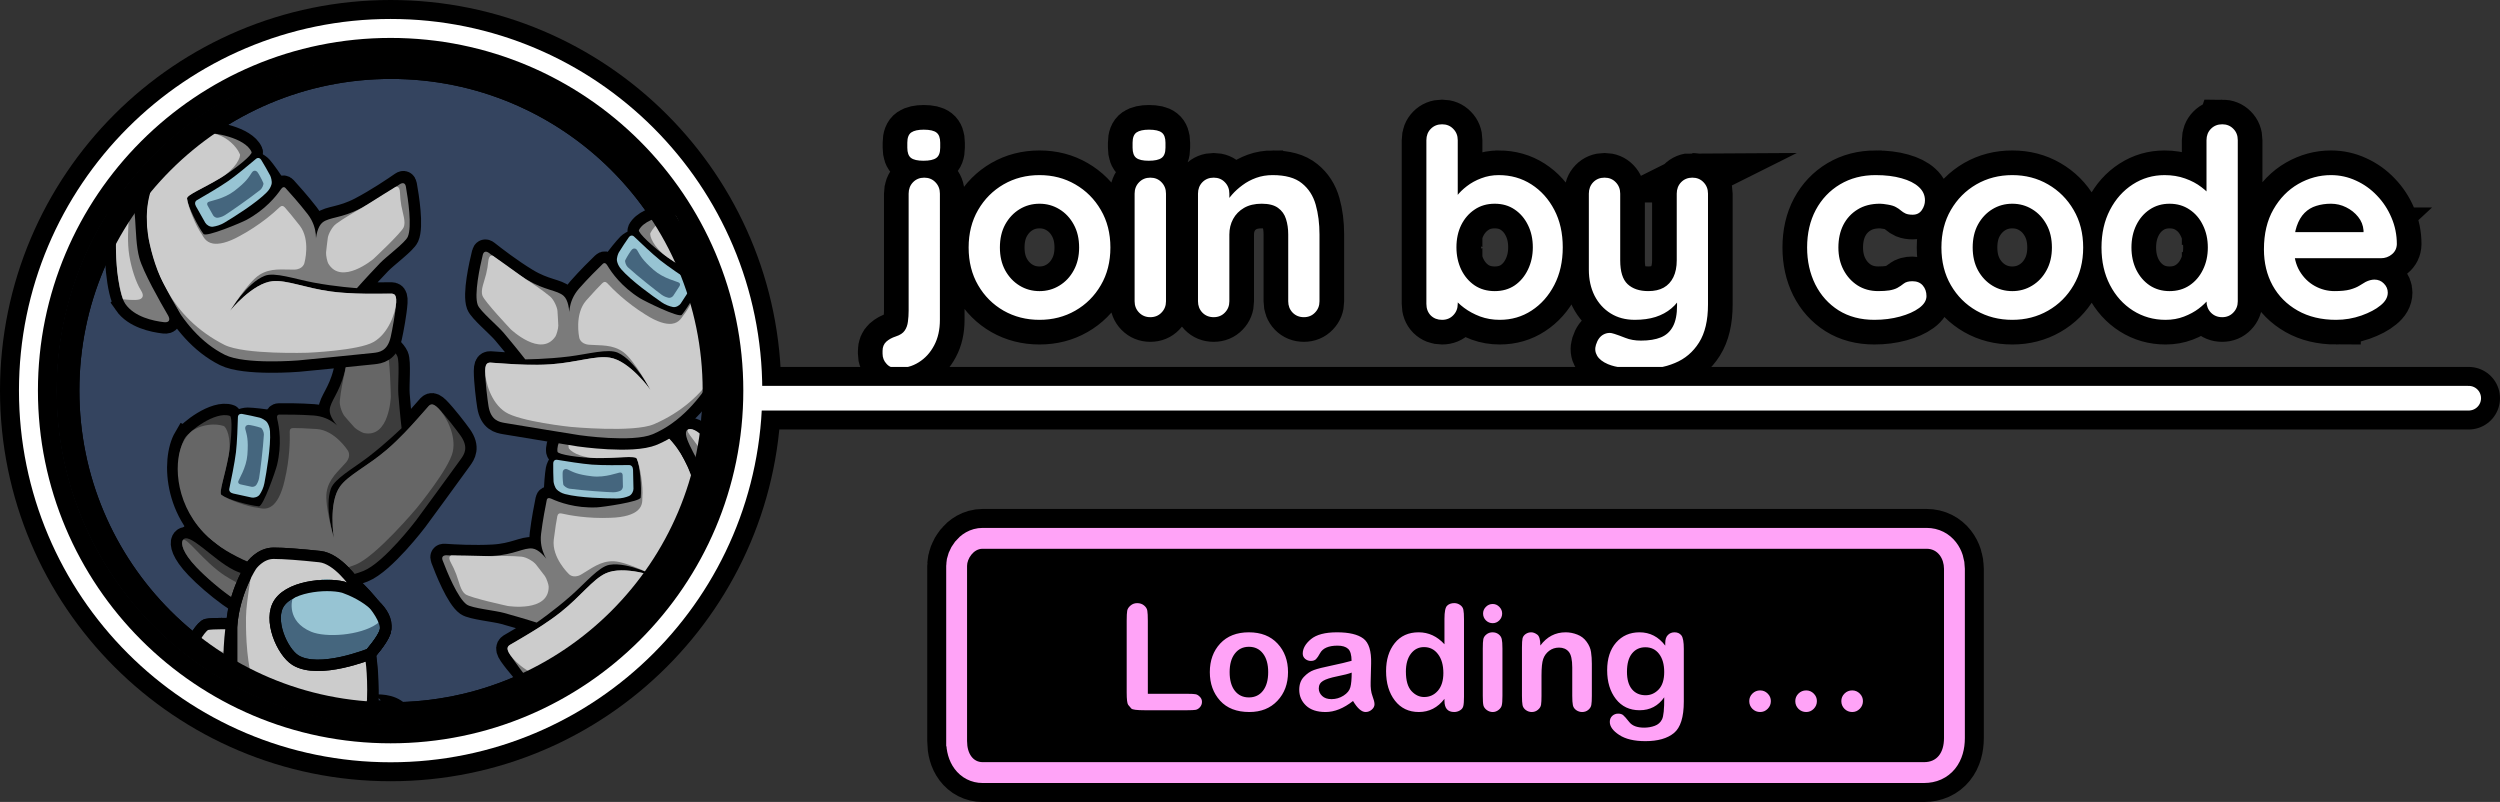 <svg version="1.1" xmlns="http://www.w3.org/2000/svg" xmlns:xlink="http://www.w3.org/1999/xlink" width="329.607" height="105.733" viewBox="0,0,329.607,105.733"><rect x="0" y="0" width="329.607" height="105.733" fill="#333333" stroke="none"/><defs><linearGradient x1="130.7" y1="263.763" x2="130.7" y2="351.763" gradientUnits="userSpaceOnUse" id="color-1"><stop offset="0" stop-color="#34445f"/><stop offset="1" stop-color="#34445f"/></linearGradient></defs><g transform="translate(-79.2,-256.263)"><g data-paper-data="{&quot;isPaintingLayer&quot;:true}" fill-rule="nonzero" stroke-linejoin="miter" stroke-miterlimit="10" stroke-dasharray="" stroke-dashoffset="0" style="mix-blend-mode: normal"><g fill="#ffffff" stroke-linecap="square"><path d="M203.119,298.431c0,1.307 -0.255,2.435 -0.765,3.384c-0.501,0.949 -1.177,1.687 -2.028,2.216c-0.841,0.528 -1.79,0.792 -2.847,0.792c-0.573,0 -1.034,-0.192 -1.383,-0.577c-0.358,-0.376 -0.537,-0.828 -0.537,-1.356v-0.376c0,-0.501 0.166,-0.904 0.497,-1.209c0.331,-0.295 0.747,-0.524 1.249,-0.685c0.555,-0.179 0.944,-0.434 1.168,-0.765c0.233,-0.331 0.376,-0.73 0.43,-1.195c0.063,-0.457 0.094,-0.935 0.094,-1.437v-15.429c0,-0.6 0.192,-1.101 0.577,-1.504c0.394,-0.403 0.886,-0.604 1.477,-0.604c0.6,0 1.092,0.201 1.477,0.604c0.394,0.403 0.591,0.904 0.591,1.504zM200.958,277.456c-0.779,0 -1.329,-0.125 -1.652,-0.376c-0.322,-0.251 -0.483,-0.698 -0.483,-1.343v-0.658c0,-0.662 0.175,-1.115 0.524,-1.356c0.358,-0.242 0.904,-0.363 1.638,-0.363c0.806,0 1.37,0.13 1.692,0.389c0.322,0.251 0.483,0.694 0.483,1.329v0.658c0,0.662 -0.175,1.115 -0.524,1.356c-0.34,0.242 -0.9,0.363 -1.678,0.363zM225.598,288.897c0,1.88 -0.421,3.536 -1.262,4.968c-0.833,1.432 -1.956,2.551 -3.37,3.357c-1.405,0.806 -2.977,1.209 -4.713,1.209c-1.746,0 -3.326,-0.403 -4.74,-1.209c-1.405,-0.806 -2.524,-1.925 -3.357,-3.357c-0.833,-1.432 -1.249,-3.088 -1.249,-4.968c0,-1.871 0.416,-3.523 1.249,-4.955c0.833,-1.432 1.952,-2.556 3.357,-3.37c1.414,-0.815 2.994,-1.222 4.74,-1.222c1.737,0 3.308,0.407 4.713,1.222c1.414,0.815 2.538,1.938 3.37,3.37c0.841,1.432 1.262,3.084 1.262,4.955zM221.475,288.897c0,-1.164 -0.237,-2.175 -0.712,-3.035c-0.466,-0.859 -1.097,-1.531 -1.893,-2.014c-0.788,-0.483 -1.661,-0.725 -2.618,-0.725c-0.967,0 -1.844,0.242 -2.632,0.725c-0.788,0.483 -1.419,1.155 -1.893,2.014c-0.466,0.859 -0.698,1.871 -0.698,3.035c0,1.146 0.233,2.148 0.698,3.008c0.474,0.859 1.106,1.531 1.893,2.014c0.788,0.483 1.665,0.725 2.632,0.725c0.958,0 1.831,-0.242 2.618,-0.725c0.797,-0.483 1.428,-1.155 1.893,-2.014c0.474,-0.859 0.712,-1.862 0.712,-3.008zM232.927,295.987c0,0.591 -0.197,1.088 -0.591,1.49c-0.385,0.403 -0.877,0.604 -1.477,0.604c-0.591,0 -1.083,-0.201 -1.477,-0.604c-0.394,-0.403 -0.591,-0.9 -0.591,-1.49v-14.193c0,-0.6 0.197,-1.101 0.591,-1.504c0.394,-0.403 0.886,-0.604 1.477,-0.604c0.6,0 1.092,0.201 1.477,0.604c0.394,0.403 0.591,0.904 0.591,1.504zM230.658,277.456c-0.779,0 -1.329,-0.125 -1.652,-0.376c-0.322,-0.251 -0.483,-0.698 -0.483,-1.343v-0.658c0,-0.662 0.175,-1.115 0.524,-1.356c0.358,-0.242 0.904,-0.363 1.638,-0.363c0.806,0 1.37,0.13 1.692,0.389c0.322,0.251 0.483,0.694 0.483,1.329v0.658c0,0.662 -0.175,1.115 -0.524,1.356c-0.34,0.242 -0.9,0.363 -1.678,0.363zM246.988,279.35c1.692,0 2.977,0.358 3.854,1.074c0.886,0.707 1.495,1.652 1.826,2.833c0.331,1.173 0.497,2.48 0.497,3.921v8.809c0,0.591 -0.197,1.088 -0.591,1.49c-0.385,0.403 -0.873,0.604 -1.464,0.604c-0.6,0 -1.097,-0.201 -1.49,-0.604c-0.385,-0.403 -0.577,-0.9 -0.577,-1.49v-8.809c0,-0.752 -0.098,-1.432 -0.295,-2.041c-0.188,-0.609 -0.537,-1.097 -1.047,-1.464c-0.501,-0.367 -1.222,-0.551 -2.162,-0.551c-0.913,0 -1.687,0.184 -2.323,0.551c-0.627,0.367 -1.106,0.855 -1.437,1.464c-0.331,0.609 -0.497,1.289 -0.497,2.041v8.809c0,0.591 -0.197,1.088 -0.591,1.49c-0.385,0.403 -0.877,0.604 -1.477,0.604c-0.6,0 -1.097,-0.201 -1.49,-0.604c-0.385,-0.403 -0.577,-0.9 -0.577,-1.49v-14.193c0,-0.6 0.192,-1.101 0.577,-1.504c0.394,-0.403 0.891,-0.604 1.49,-0.604c0.6,0 1.092,0.201 1.477,0.604c0.394,0.403 0.591,0.904 0.591,1.504v1.477l-0.524,-0.107c0.206,-0.394 0.501,-0.81 0.886,-1.249c0.394,-0.448 0.855,-0.864 1.383,-1.249c0.528,-0.394 1.123,-0.712 1.786,-0.953c0.671,-0.242 1.397,-0.363 2.175,-0.363zM276.792,279.35c1.602,0 3.039,0.407 4.31,1.222c1.271,0.815 2.278,1.934 3.021,3.357c0.743,1.414 1.115,3.062 1.115,4.941c0,1.88 -0.371,3.536 -1.115,4.968c-0.743,1.432 -1.741,2.556 -2.994,3.37c-1.244,0.815 -2.645,1.222 -4.203,1.222c-0.922,0 -1.786,-0.148 -2.592,-0.443c-0.797,-0.304 -1.499,-0.685 -2.108,-1.141c-0.609,-0.457 -1.079,-0.918 -1.41,-1.383c-0.331,-0.474 -0.497,-0.873 -0.497,-1.195l1.074,-0.443v2.498c0,0.6 -0.197,1.101 -0.591,1.504c-0.385,0.403 -0.877,0.604 -1.477,0.604c-0.6,0 -1.097,-0.192 -1.49,-0.577c-0.385,-0.394 -0.577,-0.904 -0.577,-1.531v-21.579c0,-0.6 0.192,-1.097 0.577,-1.49c0.394,-0.403 0.891,-0.604 1.49,-0.604c0.6,0 1.092,0.201 1.477,0.604c0.394,0.394 0.591,0.891 0.591,1.49v8.728l-0.591,-0.309c0,-0.295 0.161,-0.653 0.483,-1.074c0.322,-0.43 0.756,-0.855 1.302,-1.276c0.555,-0.43 1.191,-0.779 1.907,-1.047c0.725,-0.278 1.49,-0.416 2.296,-0.416zM276.269,283.123c-1.012,0 -1.893,0.255 -2.645,0.765c-0.752,0.501 -1.343,1.182 -1.772,2.041c-0.421,0.859 -0.631,1.84 -0.631,2.941c0,1.074 0.21,2.054 0.631,2.941c0.43,0.877 1.021,1.571 1.772,2.081c0.752,0.501 1.634,0.752 2.645,0.752c1.012,0 1.889,-0.251 2.632,-0.752c0.743,-0.51 1.325,-1.204 1.746,-2.081c0.43,-0.886 0.645,-1.866 0.645,-2.941c0,-1.101 -0.215,-2.081 -0.645,-2.941c-0.421,-0.859 -1.003,-1.54 -1.746,-2.041c-0.743,-0.51 -1.62,-0.765 -2.632,-0.765zM302.331,279.685c0.591,0 1.079,0.201 1.464,0.604c0.394,0.403 0.591,0.904 0.591,1.504v14.61c0,2.104 -0.394,3.778 -1.182,5.022c-0.788,1.253 -1.849,2.153 -3.182,2.699c-1.325,0.555 -2.815,0.833 -4.471,0.833c-0.734,0 -1.513,-0.058 -2.336,-0.175c-0.824,-0.116 -1.499,-0.286 -2.028,-0.51c-0.689,-0.295 -1.164,-0.667 -1.423,-1.115c-0.26,-0.448 -0.309,-0.927 -0.148,-1.437c0.206,-0.662 0.537,-1.115 0.994,-1.356c0.457,-0.242 0.935,-0.269 1.437,-0.081c0.367,0.116 0.846,0.291 1.437,0.524c0.6,0.242 1.289,0.363 2.068,0.363c1.056,0 1.934,-0.143 2.632,-0.43c0.698,-0.286 1.226,-0.77 1.585,-1.45c0.358,-0.671 0.537,-1.589 0.537,-2.753v-2.31l0.712,0.833c-0.385,0.752 -0.873,1.374 -1.464,1.866c-0.582,0.492 -1.276,0.868 -2.081,1.128c-0.797,0.251 -1.71,0.376 -2.739,0.376c-1.217,0 -2.278,-0.282 -3.182,-0.846c-0.904,-0.564 -1.611,-1.343 -2.122,-2.336c-0.501,-1.003 -0.752,-2.144 -0.752,-3.424v-10.031c0,-0.6 0.192,-1.101 0.577,-1.504c0.394,-0.403 0.891,-0.604 1.49,-0.604c0.6,0 1.092,0.201 1.477,0.604c0.394,0.403 0.591,0.904 0.591,1.504v8.795c0,1.486 0.327,2.533 0.98,3.142c0.653,0.609 1.562,0.913 2.726,0.913c0.806,0 1.482,-0.152 2.028,-0.457c0.555,-0.313 0.98,-0.774 1.276,-1.383c0.295,-0.609 0.443,-1.347 0.443,-2.216v-8.795c0,-0.6 0.192,-1.101 0.577,-1.504c0.394,-0.403 0.891,-0.604 1.49,-0.604zM326.494,279.35c1.307,0 2.444,0.139 3.411,0.416c0.976,0.269 1.732,0.649 2.269,1.141c0.546,0.492 0.819,1.083 0.819,1.772c0,0.457 -0.139,0.886 -0.416,1.289c-0.278,0.403 -0.68,0.604 -1.209,0.604c-0.367,0 -0.671,-0.049 -0.913,-0.148c-0.233,-0.107 -0.443,-0.242 -0.631,-0.403c-0.179,-0.161 -0.394,-0.309 -0.645,-0.443c-0.233,-0.143 -0.586,-0.255 -1.061,-0.336c-0.466,-0.081 -0.815,-0.121 -1.047,-0.121c-1.164,0 -2.153,0.255 -2.968,0.765c-0.815,0.501 -1.441,1.182 -1.88,2.041c-0.43,0.859 -0.645,1.849 -0.645,2.968c0,1.101 0.224,2.081 0.671,2.941c0.448,0.859 1.065,1.544 1.853,2.054c0.788,0.501 1.696,0.752 2.726,0.752c0.573,0 1.065,-0.031 1.477,-0.094c0.421,-0.072 0.765,-0.179 1.034,-0.322c0.322,-0.179 0.609,-0.372 0.859,-0.577c0.26,-0.206 0.64,-0.309 1.141,-0.309c0.591,0 1.047,0.188 1.37,0.564c0.322,0.376 0.483,0.841 0.483,1.397c0,0.573 -0.322,1.097 -0.967,1.571c-0.636,0.466 -1.477,0.841 -2.524,1.128c-1.038,0.286 -2.166,0.43 -3.384,0.43c-1.808,0 -3.379,-0.416 -4.713,-1.249c-1.325,-0.841 -2.35,-1.983 -3.075,-3.424c-0.716,-1.45 -1.074,-3.071 -1.074,-4.861c0,-1.871 0.38,-3.523 1.141,-4.955c0.77,-1.432 1.835,-2.556 3.196,-3.37c1.37,-0.815 2.936,-1.222 4.7,-1.222zM353.852,288.897c0,1.88 -0.421,3.536 -1.262,4.968c-0.833,1.432 -1.956,2.551 -3.37,3.357c-1.405,0.806 -2.977,1.209 -4.713,1.209c-1.746,0 -3.326,-0.403 -4.74,-1.209c-1.405,-0.806 -2.524,-1.925 -3.357,-3.357c-0.833,-1.432 -1.249,-3.088 -1.249,-4.968c0,-1.871 0.416,-3.523 1.249,-4.955c0.833,-1.432 1.952,-2.556 3.357,-3.37c1.414,-0.815 2.994,-1.222 4.74,-1.222c1.737,0 3.308,0.407 4.713,1.222c1.414,0.815 2.538,1.938 3.37,3.37c0.841,1.432 1.262,3.084 1.262,4.955zM349.73,288.897c0,-1.164 -0.237,-2.175 -0.712,-3.035c-0.466,-0.859 -1.097,-1.531 -1.893,-2.014c-0.788,-0.483 -1.661,-0.725 -2.618,-0.725c-0.967,0 -1.844,0.242 -2.632,0.725c-0.788,0.483 -1.419,1.155 -1.893,2.014c-0.466,0.859 -0.698,1.871 -0.698,3.035c0,1.146 0.233,2.148 0.698,3.008c0.474,0.859 1.106,1.531 1.893,2.014c0.788,0.483 1.665,0.725 2.632,0.725c0.958,0 1.831,-0.242 2.618,-0.725c0.797,-0.483 1.428,-1.155 1.893,-2.014c0.474,-0.859 0.712,-1.862 0.712,-3.008zM372.179,272.649c0.591,0 1.079,0.197 1.464,0.591c0.394,0.385 0.591,0.886 0.591,1.504v21.243c0,0.591 -0.197,1.088 -0.591,1.49c-0.385,0.403 -0.873,0.604 -1.464,0.604c-0.6,0 -1.097,-0.201 -1.49,-0.604c-0.385,-0.403 -0.577,-0.9 -0.577,-1.49v-1.692l0.765,0.309c0,0.304 -0.161,0.667 -0.483,1.088c-0.322,0.421 -0.761,0.841 -1.316,1.262c-0.546,0.412 -1.191,0.761 -1.934,1.047c-0.743,0.286 -1.553,0.43 -2.43,0.43c-1.576,0 -3.008,-0.407 -4.297,-1.222c-1.28,-0.815 -2.292,-1.938 -3.035,-3.37c-0.743,-1.432 -1.115,-3.079 -1.115,-4.941c0,-1.871 0.372,-3.523 1.115,-4.955c0.743,-1.432 1.746,-2.556 3.008,-3.37c1.262,-0.815 2.659,-1.222 4.189,-1.222c0.985,0 1.889,0.148 2.712,0.443c0.833,0.295 1.549,0.676 2.148,1.141c0.609,0.457 1.079,0.922 1.41,1.397c0.331,0.466 0.497,0.859 0.497,1.182l-1.235,0.443v-9.212c0,-0.6 0.192,-1.097 0.577,-1.49c0.394,-0.403 0.891,-0.604 1.49,-0.604zM365.237,294.644c1.003,0 1.88,-0.251 2.632,-0.752c0.761,-0.51 1.352,-1.2 1.772,-2.068c0.43,-0.868 0.645,-1.844 0.645,-2.927c0,-1.092 -0.215,-2.072 -0.645,-2.941c-0.421,-0.877 -1.012,-1.567 -1.772,-2.068c-0.752,-0.51 -1.629,-0.765 -2.632,-0.765c-0.985,0 -1.858,0.255 -2.618,0.765c-0.752,0.501 -1.343,1.191 -1.772,2.068c-0.421,0.868 -0.631,1.849 -0.631,2.941c0,1.083 0.21,2.059 0.631,2.927c0.43,0.868 1.021,1.558 1.772,2.068c0.761,0.501 1.634,0.752 2.618,0.752zM387.203,298.431c-1.952,0 -3.643,-0.407 -5.076,-1.222c-1.432,-0.815 -2.533,-1.92 -3.303,-3.317c-0.761,-1.397 -1.141,-2.981 -1.141,-4.753c0,-2.059 0.416,-3.814 1.249,-5.264c0.833,-1.459 1.925,-2.578 3.276,-3.357c1.361,-0.779 2.797,-1.168 4.31,-1.168c1.164,0 2.265,0.242 3.303,0.725c1.047,0.474 1.969,1.132 2.766,1.974c0.806,0.833 1.441,1.799 1.907,2.9c0.474,1.101 0.712,2.269 0.712,3.505c-0.018,0.555 -0.237,1.003 -0.658,1.343c-0.412,0.34 -0.891,0.51 -1.437,0.51h-13.132l-1.034,-3.438h12.622l-0.752,0.698v-0.927c-0.054,-0.671 -0.291,-1.267 -0.712,-1.786c-0.421,-0.528 -0.949,-0.949 -1.584,-1.262c-0.627,-0.313 -1.294,-0.47 -2.001,-0.47c-0.689,0 -1.334,0.094 -1.934,0.282c-0.591,0.179 -1.106,0.488 -1.544,0.927c-0.439,0.439 -0.783,1.025 -1.034,1.759c-0.251,0.725 -0.376,1.652 -0.376,2.78c0,1.235 0.255,2.283 0.765,3.142c0.519,0.859 1.186,1.513 2.001,1.96c0.815,0.448 1.678,0.671 2.592,0.671c0.85,0 1.526,-0.067 2.028,-0.201c0.51,-0.143 0.918,-0.309 1.222,-0.497c0.313,-0.197 0.595,-0.367 0.846,-0.51c0.412,-0.206 0.801,-0.309 1.168,-0.309c0.501,0 0.918,0.175 1.249,0.524c0.34,0.34 0.51,0.739 0.51,1.195c0,0.618 -0.322,1.182 -0.967,1.692c-0.6,0.501 -1.437,0.944 -2.511,1.329c-1.074,0.376 -2.184,0.564 -3.33,0.564z" stroke="#000000" stroke-width="6.5"/><path d="M203.119,298.431c0,1.307 -0.255,2.435 -0.765,3.384c-0.501,0.949 -1.177,1.687 -2.028,2.216c-0.841,0.528 -1.79,0.792 -2.847,0.792c-0.573,0 -1.034,-0.192 -1.383,-0.577c-0.358,-0.376 -0.537,-0.828 -0.537,-1.356v-0.376c0,-0.501 0.166,-0.904 0.497,-1.209c0.331,-0.295 0.747,-0.524 1.249,-0.685c0.555,-0.179 0.944,-0.434 1.168,-0.765c0.233,-0.331 0.376,-0.73 0.43,-1.195c0.063,-0.457 0.094,-0.935 0.094,-1.437v-15.429c0,-0.6 0.192,-1.101 0.577,-1.504c0.394,-0.403 0.886,-0.604 1.477,-0.604c0.6,0 1.092,0.201 1.477,0.604c0.394,0.403 0.591,0.904 0.591,1.504zM200.958,277.456c-0.779,0 -1.329,-0.125 -1.652,-0.376c-0.322,-0.251 -0.483,-0.698 -0.483,-1.343v-0.658c0,-0.662 0.175,-1.115 0.524,-1.356c0.358,-0.242 0.904,-0.363 1.638,-0.363c0.806,0 1.37,0.13 1.692,0.389c0.322,0.251 0.483,0.694 0.483,1.329v0.658c0,0.662 -0.175,1.115 -0.524,1.356c-0.34,0.242 -0.9,0.363 -1.678,0.363zM225.598,288.897c0,1.88 -0.421,3.536 -1.262,4.968c-0.833,1.432 -1.956,2.551 -3.37,3.357c-1.405,0.806 -2.977,1.209 -4.713,1.209c-1.746,0 -3.326,-0.403 -4.74,-1.209c-1.405,-0.806 -2.524,-1.925 -3.357,-3.357c-0.833,-1.432 -1.249,-3.088 -1.249,-4.968c0,-1.871 0.416,-3.523 1.249,-4.955c0.833,-1.432 1.952,-2.556 3.357,-3.37c1.414,-0.815 2.994,-1.222 4.74,-1.222c1.737,0 3.308,0.407 4.713,1.222c1.414,0.815 2.538,1.938 3.37,3.37c0.841,1.432 1.262,3.084 1.262,4.955zM221.475,288.897c0,-1.164 -0.237,-2.175 -0.712,-3.035c-0.466,-0.859 -1.097,-1.531 -1.893,-2.014c-0.788,-0.483 -1.661,-0.725 -2.618,-0.725c-0.967,0 -1.844,0.242 -2.632,0.725c-0.788,0.483 -1.419,1.155 -1.893,2.014c-0.466,0.859 -0.698,1.871 -0.698,3.035c0,1.146 0.233,2.148 0.698,3.008c0.474,0.859 1.106,1.531 1.893,2.014c0.788,0.483 1.665,0.725 2.632,0.725c0.958,0 1.831,-0.242 2.618,-0.725c0.797,-0.483 1.428,-1.155 1.893,-2.014c0.474,-0.859 0.712,-1.862 0.712,-3.008zM232.927,295.987c0,0.591 -0.197,1.088 -0.591,1.49c-0.385,0.403 -0.877,0.604 -1.477,0.604c-0.591,0 -1.083,-0.201 -1.477,-0.604c-0.394,-0.403 -0.591,-0.9 -0.591,-1.49v-14.193c0,-0.6 0.197,-1.101 0.591,-1.504c0.394,-0.403 0.886,-0.604 1.477,-0.604c0.6,0 1.092,0.201 1.477,0.604c0.394,0.403 0.591,0.904 0.591,1.504zM230.658,277.456c-0.779,0 -1.329,-0.125 -1.652,-0.376c-0.322,-0.251 -0.483,-0.698 -0.483,-1.343v-0.658c0,-0.662 0.175,-1.115 0.524,-1.356c0.358,-0.242 0.904,-0.363 1.638,-0.363c0.806,0 1.37,0.13 1.692,0.389c0.322,0.251 0.483,0.694 0.483,1.329v0.658c0,0.662 -0.175,1.115 -0.524,1.356c-0.34,0.242 -0.9,0.363 -1.678,0.363zM246.988,279.35c1.692,0 2.977,0.358 3.854,1.074c0.886,0.707 1.495,1.652 1.826,2.833c0.331,1.173 0.497,2.48 0.497,3.921v8.809c0,0.591 -0.197,1.088 -0.591,1.49c-0.385,0.403 -0.873,0.604 -1.464,0.604c-0.6,0 -1.097,-0.201 -1.49,-0.604c-0.385,-0.403 -0.577,-0.9 -0.577,-1.49v-8.809c0,-0.752 -0.098,-1.432 -0.295,-2.041c-0.188,-0.609 -0.537,-1.097 -1.047,-1.464c-0.501,-0.367 -1.222,-0.551 -2.162,-0.551c-0.913,0 -1.687,0.184 -2.323,0.551c-0.627,0.367 -1.106,0.855 -1.437,1.464c-0.331,0.609 -0.497,1.289 -0.497,2.041v8.809c0,0.591 -0.197,1.088 -0.591,1.49c-0.385,0.403 -0.877,0.604 -1.477,0.604c-0.6,0 -1.097,-0.201 -1.49,-0.604c-0.385,-0.403 -0.577,-0.9 -0.577,-1.49v-14.193c0,-0.6 0.192,-1.101 0.577,-1.504c0.394,-0.403 0.891,-0.604 1.49,-0.604c0.6,0 1.092,0.201 1.477,0.604c0.394,0.403 0.591,0.904 0.591,1.504v1.477l-0.524,-0.107c0.206,-0.394 0.501,-0.81 0.886,-1.249c0.394,-0.448 0.855,-0.864 1.383,-1.249c0.528,-0.394 1.123,-0.712 1.786,-0.953c0.671,-0.242 1.397,-0.363 2.175,-0.363zM276.792,279.35c1.602,0 3.039,0.407 4.31,1.222c1.271,0.815 2.278,1.934 3.021,3.357c0.743,1.414 1.115,3.062 1.115,4.941c0,1.88 -0.371,3.536 -1.115,4.968c-0.743,1.432 -1.741,2.556 -2.994,3.37c-1.244,0.815 -2.645,1.222 -4.203,1.222c-0.922,0 -1.786,-0.148 -2.592,-0.443c-0.797,-0.304 -1.499,-0.685 -2.108,-1.141c-0.609,-0.457 -1.079,-0.918 -1.41,-1.383c-0.331,-0.474 -0.497,-0.873 -0.497,-1.195l1.074,-0.443v2.498c0,0.6 -0.197,1.101 -0.591,1.504c-0.385,0.403 -0.877,0.604 -1.477,0.604c-0.6,0 -1.097,-0.192 -1.49,-0.577c-0.385,-0.394 -0.577,-0.904 -0.577,-1.531v-21.579c0,-0.6 0.192,-1.097 0.577,-1.49c0.394,-0.403 0.891,-0.604 1.49,-0.604c0.6,0 1.092,0.201 1.477,0.604c0.394,0.394 0.591,0.891 0.591,1.49v8.728l-0.591,-0.309c0,-0.295 0.161,-0.653 0.483,-1.074c0.322,-0.43 0.756,-0.855 1.302,-1.276c0.555,-0.43 1.191,-0.779 1.907,-1.047c0.725,-0.278 1.49,-0.416 2.296,-0.416zM276.269,283.123c-1.012,0 -1.893,0.255 -2.645,0.765c-0.752,0.501 -1.343,1.182 -1.772,2.041c-0.421,0.859 -0.631,1.84 -0.631,2.941c0,1.074 0.21,2.054 0.631,2.941c0.43,0.877 1.021,1.571 1.772,2.081c0.752,0.501 1.634,0.752 2.645,0.752c1.012,0 1.889,-0.251 2.632,-0.752c0.743,-0.51 1.325,-1.204 1.746,-2.081c0.43,-0.886 0.645,-1.866 0.645,-2.941c0,-1.101 -0.215,-2.081 -0.645,-2.941c-0.421,-0.859 -1.003,-1.54 -1.746,-2.041c-0.743,-0.51 -1.62,-0.765 -2.632,-0.765zM302.331,279.685c0.591,0 1.079,0.201 1.464,0.604c0.394,0.403 0.591,0.904 0.591,1.504v14.61c0,2.104 -0.394,3.778 -1.182,5.022c-0.788,1.253 -1.849,2.153 -3.182,2.699c-1.325,0.555 -2.815,0.833 -4.471,0.833c-0.734,0 -1.513,-0.058 -2.336,-0.175c-0.824,-0.116 -1.499,-0.286 -2.028,-0.51c-0.689,-0.295 -1.164,-0.667 -1.423,-1.115c-0.26,-0.448 -0.309,-0.927 -0.148,-1.437c0.206,-0.662 0.537,-1.115 0.994,-1.356c0.457,-0.242 0.935,-0.269 1.437,-0.081c0.367,0.116 0.846,0.291 1.437,0.524c0.6,0.242 1.289,0.363 2.068,0.363c1.056,0 1.934,-0.143 2.632,-0.43c0.698,-0.286 1.226,-0.77 1.585,-1.45c0.358,-0.671 0.537,-1.589 0.537,-2.753v-2.31l0.712,0.833c-0.385,0.752 -0.873,1.374 -1.464,1.866c-0.582,0.492 -1.276,0.868 -2.081,1.128c-0.797,0.251 -1.71,0.376 -2.739,0.376c-1.217,0 -2.278,-0.282 -3.182,-0.846c-0.904,-0.564 -1.611,-1.343 -2.122,-2.336c-0.501,-1.003 -0.752,-2.144 -0.752,-3.424v-10.031c0,-0.6 0.192,-1.101 0.577,-1.504c0.394,-0.403 0.891,-0.604 1.49,-0.604c0.6,0 1.092,0.201 1.477,0.604c0.394,0.403 0.591,0.904 0.591,1.504v8.795c0,1.486 0.327,2.533 0.98,3.142c0.653,0.609 1.562,0.913 2.726,0.913c0.806,0 1.482,-0.152 2.028,-0.457c0.555,-0.313 0.98,-0.774 1.276,-1.383c0.295,-0.609 0.443,-1.347 0.443,-2.216v-8.795c0,-0.6 0.192,-1.101 0.577,-1.504c0.394,-0.403 0.891,-0.604 1.49,-0.604zM326.494,279.35c1.307,0 2.444,0.139 3.411,0.416c0.976,0.269 1.732,0.649 2.269,1.141c0.546,0.492 0.819,1.083 0.819,1.772c0,0.457 -0.139,0.886 -0.416,1.289c-0.278,0.403 -0.68,0.604 -1.209,0.604c-0.367,0 -0.671,-0.049 -0.913,-0.148c-0.233,-0.107 -0.443,-0.242 -0.631,-0.403c-0.179,-0.161 -0.394,-0.309 -0.645,-0.443c-0.233,-0.143 -0.586,-0.255 -1.061,-0.336c-0.466,-0.081 -0.815,-0.121 -1.047,-0.121c-1.164,0 -2.153,0.255 -2.968,0.765c-0.815,0.501 -1.441,1.182 -1.88,2.041c-0.43,0.859 -0.645,1.849 -0.645,2.968c0,1.101 0.224,2.081 0.671,2.941c0.448,0.859 1.065,1.544 1.853,2.054c0.788,0.501 1.696,0.752 2.726,0.752c0.573,0 1.065,-0.031 1.477,-0.094c0.421,-0.072 0.765,-0.179 1.034,-0.322c0.322,-0.179 0.609,-0.372 0.859,-0.577c0.26,-0.206 0.64,-0.309 1.141,-0.309c0.591,0 1.047,0.188 1.37,0.564c0.322,0.376 0.483,0.841 0.483,1.397c0,0.573 -0.322,1.097 -0.967,1.571c-0.636,0.466 -1.477,0.841 -2.524,1.128c-1.038,0.286 -2.166,0.43 -3.384,0.43c-1.808,0 -3.379,-0.416 -4.713,-1.249c-1.325,-0.841 -2.35,-1.983 -3.075,-3.424c-0.716,-1.45 -1.074,-3.071 -1.074,-4.861c0,-1.871 0.38,-3.523 1.141,-4.955c0.77,-1.432 1.835,-2.556 3.196,-3.37c1.37,-0.815 2.936,-1.222 4.7,-1.222zM353.852,288.897c0,1.88 -0.421,3.536 -1.262,4.968c-0.833,1.432 -1.956,2.551 -3.37,3.357c-1.405,0.806 -2.977,1.209 -4.713,1.209c-1.746,0 -3.326,-0.403 -4.74,-1.209c-1.405,-0.806 -2.524,-1.925 -3.357,-3.357c-0.833,-1.432 -1.249,-3.088 -1.249,-4.968c0,-1.871 0.416,-3.523 1.249,-4.955c0.833,-1.432 1.952,-2.556 3.357,-3.37c1.414,-0.815 2.994,-1.222 4.74,-1.222c1.737,0 3.308,0.407 4.713,1.222c1.414,0.815 2.538,1.938 3.37,3.37c0.841,1.432 1.262,3.084 1.262,4.955zM349.73,288.897c0,-1.164 -0.237,-2.175 -0.712,-3.035c-0.466,-0.859 -1.097,-1.531 -1.893,-2.014c-0.788,-0.483 -1.661,-0.725 -2.618,-0.725c-0.967,0 -1.844,0.242 -2.632,0.725c-0.788,0.483 -1.419,1.155 -1.893,2.014c-0.466,0.859 -0.698,1.871 -0.698,3.035c0,1.146 0.233,2.148 0.698,3.008c0.474,0.859 1.106,1.531 1.893,2.014c0.788,0.483 1.665,0.725 2.632,0.725c0.958,0 1.831,-0.242 2.618,-0.725c0.797,-0.483 1.428,-1.155 1.893,-2.014c0.474,-0.859 0.712,-1.862 0.712,-3.008zM372.179,272.649c0.591,0 1.079,0.197 1.464,0.591c0.394,0.385 0.591,0.886 0.591,1.504v21.243c0,0.591 -0.197,1.088 -0.591,1.49c-0.385,0.403 -0.873,0.604 -1.464,0.604c-0.6,0 -1.097,-0.201 -1.49,-0.604c-0.385,-0.403 -0.577,-0.9 -0.577,-1.49v-1.692l0.765,0.309c0,0.304 -0.161,0.667 -0.483,1.088c-0.322,0.421 -0.761,0.841 -1.316,1.262c-0.546,0.412 -1.191,0.761 -1.934,1.047c-0.743,0.286 -1.553,0.43 -2.43,0.43c-1.576,0 -3.008,-0.407 -4.297,-1.222c-1.28,-0.815 -2.292,-1.938 -3.035,-3.37c-0.743,-1.432 -1.115,-3.079 -1.115,-4.941c0,-1.871 0.372,-3.523 1.115,-4.955c0.743,-1.432 1.746,-2.556 3.008,-3.37c1.262,-0.815 2.659,-1.222 4.189,-1.222c0.985,0 1.889,0.148 2.712,0.443c0.833,0.295 1.549,0.676 2.148,1.141c0.609,0.457 1.079,0.922 1.41,1.397c0.331,0.466 0.497,0.859 0.497,1.182l-1.235,0.443v-9.212c0,-0.6 0.192,-1.097 0.577,-1.49c0.394,-0.403 0.891,-0.604 1.49,-0.604zM365.237,294.644c1.003,0 1.88,-0.251 2.632,-0.752c0.761,-0.51 1.352,-1.2 1.772,-2.068c0.43,-0.868 0.645,-1.844 0.645,-2.927c0,-1.092 -0.215,-2.072 -0.645,-2.941c-0.421,-0.877 -1.012,-1.567 -1.772,-2.068c-0.752,-0.51 -1.629,-0.765 -2.632,-0.765c-0.985,0 -1.858,0.255 -2.618,0.765c-0.752,0.501 -1.343,1.191 -1.772,2.068c-0.421,0.868 -0.631,1.849 -0.631,2.941c0,1.083 0.21,2.059 0.631,2.927c0.43,0.868 1.021,1.558 1.772,2.068c0.761,0.501 1.634,0.752 2.618,0.752zM387.203,298.431c-1.952,0 -3.643,-0.407 -5.076,-1.222c-1.432,-0.815 -2.533,-1.92 -3.303,-3.317c-0.761,-1.397 -1.141,-2.981 -1.141,-4.753c0,-2.059 0.416,-3.814 1.249,-5.264c0.833,-1.459 1.925,-2.578 3.276,-3.357c1.361,-0.779 2.797,-1.168 4.31,-1.168c1.164,0 2.265,0.242 3.303,0.725c1.047,0.474 1.969,1.132 2.766,1.974c0.806,0.833 1.441,1.799 1.907,2.9c0.474,1.101 0.712,2.269 0.712,3.505c-0.018,0.555 -0.237,1.003 -0.658,1.343c-0.412,0.34 -0.891,0.51 -1.437,0.51h-13.132l-1.034,-3.438h12.622l-0.752,0.698v-0.927c-0.054,-0.671 -0.291,-1.267 -0.712,-1.786c-0.421,-0.528 -0.949,-0.949 -1.584,-1.262c-0.627,-0.313 -1.294,-0.47 -2.001,-0.47c-0.689,0 -1.334,0.094 -1.934,0.282c-0.591,0.179 -1.106,0.488 -1.544,0.927c-0.439,0.439 -0.783,1.025 -1.034,1.759c-0.251,0.725 -0.376,1.652 -0.376,2.78c0,1.235 0.255,2.283 0.765,3.142c0.519,0.859 1.186,1.513 2.001,1.96c0.815,0.448 1.678,0.671 2.592,0.671c0.85,0 1.526,-0.067 2.028,-0.201c0.51,-0.143 0.918,-0.309 1.222,-0.497c0.313,-0.197 0.595,-0.367 0.846,-0.51c0.412,-0.206 0.801,-0.309 1.168,-0.309c0.501,0 0.918,0.175 1.249,0.524c0.34,0.34 0.51,0.739 0.51,1.195c0,0.618 -0.322,1.182 -0.967,1.692c-0.6,0.501 -1.437,0.944 -2.511,1.329c-1.074,0.376 -2.184,0.564 -3.33,0.564z" stroke="none" stroke-width="1"/></g><path d="M206.7,353.972c0,-6.091 0,-20.317 0,-23.112c0,-0.912 0.833,-2.245 2.04,-2.245c3.814,0 24.938,0 48.882,0c30.841,0 66.361,0 75.594,0c1.482,0 2.286,1.309 2.286,2.641c0,3.143 0,16.213 0,22.32c0,1.934 -0.926,3.17 -2.619,3.17c-17.366,0 -115.474,0 -124.143,0c-1.207,0 -2.04,-1.068 -2.04,-2.773z" data-paper-data="{&quot;index&quot;:null}" fill="#000000" stroke="#000000" stroke-width="10.5" stroke-linecap="butt"/><path d="M206.7,353.972c0,-6.091 0,-20.317 0,-23.112c0,-0.912 0.833,-2.245 2.04,-2.245c8.726,0 108.074,0 124.476,0c1.482,0 2.286,1.309 2.286,2.641c0,3.143 0,16.213 0,22.32c0,1.934 -0.926,3.17 -2.619,3.17c-17.366,0 -115.474,0 -124.143,0c-1.207,0 -2.04,-1.068 -2.04,-2.773z" data-paper-data="{&quot;index&quot;:null}" fill="#000000" stroke="#ffa3f7" stroke-width="5.5" stroke-linecap="butt"/><path d="M206.7,353.972c0,-6.091 0,-20.317 0,-23.112c0,-0.912 0.833,-2.245 2.04,-2.245c8.726,0 108.074,0 124.476,0c1.482,0 2.286,1.309 2.286,2.641c0,3.143 0,16.213 0,22.32c0,1.934 -0.926,3.17 -2.619,3.17c-17.366,0 -115.474,0 -124.143,0c-1.207,0 -2.04,-1.068 -2.04,-2.773z" data-paper-data="{&quot;index&quot;:null}" fill="#000000" stroke="none" stroke-width="0" stroke-linecap="butt"/><path d="M179.015,308.763c0,0 102.587,0 143.815,0c31.103,0 81.852,0 81.852,0" data-paper-data="{&quot;index&quot;:null}" fill="none" stroke="#000000" stroke-width="8.25" stroke-linecap="round"/><path d="M86.7,307.763c0,-24.301 19.699,-44 44,-44c24.301,0 44,19.699 44,44c0,24.301 -19.699,44 -44,44c-24.301,0 -44,-19.699 -44,-44z" data-paper-data="{&quot;index&quot;:null}" fill="#000000" stroke="#000000" stroke-width="15" stroke-linecap="butt"/><path d="M86.7,307.763c0,-24.301 19.699,-44 44,-44c24.301,0 44,19.699 44,44c0,24.301 -19.699,44 -44,44c-24.301,0 -44,-19.699 -44,-44z" data-paper-data="{&quot;index&quot;:null}" fill="#000000" stroke="#ffffff" stroke-width="10" stroke-linecap="butt"/><path d="M86.7,307.763c0,-24.301 19.699,-44 44,-44c24.301,0 44,19.699 44,44c0,24.301 -19.699,44 -44,44c-24.301,0 -44,-19.699 -44,-44z" data-paper-data="{&quot;index&quot;:null}" fill="#000000" stroke="#000000" stroke-width="5" stroke-linecap="butt"/><path d="M86.7,307.763c0,-24.301 19.699,-44 44,-44c24.301,0 44,19.699 44,44c0,24.301 -19.699,44 -44,44c-24.301,0 -44,-19.699 -44,-44z" data-paper-data="{&quot;index&quot;:null}" fill="url(#color-1)" stroke="none" stroke-width="0" stroke-linecap="butt"/><path d="M88.167,307.757c0,-23.52 19.067,-42.587 42.587,-42.587c23.52,0 42.587,19.067 42.587,42.587c0,23.52 -19.067,42.587 -42.587,42.587c-23.52,0 -42.587,-19.067 -42.587,-42.587z" fill="#34445f" stroke="#000000" stroke-width="3" stroke-linecap="butt"/><g stroke-linecap="butt"><path d="M115.641,336.497l-12.098,-9.383l7.029,-7.854l11.381,10.185z" fill="#000000" stroke="#000000" stroke-width="2"/><path d="M112.693,327.246l-9.976,-8.928l6.824,-7.626c0,0 1.24,-0.709 2.309,-0.699c1.567,0.014 6.184,0.774 6.184,0.774z" fill="#000000" stroke="none" stroke-width="0"/><path d="M103.599,313.984c0.495,-0.797 3.929,-3.555 5.912,-2.887c0.351,0.118 0.246,2.96 -0.169,5.221c-0.497,2.711 -1.334,4.929 -0.94,5.21c0.883,0.63 3.711,1.382 4.929,1.493c0.574,0.052 2.225,-4.745 2.391,-5.435c0.713,-2.969 0.224,-5.372 -0.021,-6.272c-0.068,-0.248 0.03,-0.386 0.286,-0.388c0.818,-0.009 2.751,-0.011 4.556,0.118c2.385,0.17 3.564,1.8 3.564,1.8c0,0 -1.518,-1.407 -1.441,-2.546c0.077,-1.139 1.264,-2.214 1.944,-4.896c0.616,-2.426 0.989,-5.175 1.127,-6.305c0.041,-0.335 0.245,-0.42 0.548,-0.235c1.276,0.782 4.661,2.954 5.288,4.352c0.346,0.77 0.047,3.825 0.146,5.053c0.235,2.936 0.426,4.447 0.426,4.447c0,0 -1.966,1.934 -4.385,3.791c-1.979,1.519 -4.431,2.848 -4.93,4.174c-0.897,2.382 0.381,6.49 0.381,6.49c0,0 -0.746,-4.633 0.831,-6.783c1.125,-1.534 3.55,-2.61 6.148,-4.829c2.168,-1.852 4.193,-4.258 5.254,-5.446c0.374,-0.419 0.632,-0.938 1.553,-0.001c0.954,0.971 2.377,2.823 2.923,3.591c1.116,1.57 0.464,2.487 0.044,3.08c-1.08,1.524 -5.891,8.07 -5.891,8.07c0,0 -4.25,5.612 -6.976,6.694c-6.604,2.623 -14.821,-0.758 -18.058,-2.683c-6.879,-4.091 -7.13,-12.002 -5.442,-14.879z" fill="#8495c0" stroke="#000000" stroke-width="3"/><path d="M103.599,313.984c0.495,-0.797 3.929,-3.555 5.912,-2.887c0.351,0.118 0.246,2.96 -0.169,5.221c-0.497,2.711 -1.334,4.929 -0.94,5.21c0.883,0.63 3.711,1.382 4.929,1.493c0.574,0.052 2.225,-4.745 2.391,-5.435c0.664,-2.764 0.286,-5.037 0.033,-6.064c-0.094,-0.381 -0.005,-0.594 0.281,-0.597c0.844,-0.008 2.737,-0.008 4.508,0.118c2.385,0.17 3.564,1.8 3.564,1.8c0,0 -1.014,-0.941 -1.342,-1.906c-0.073,-0.216 -0.112,-0.432 -0.098,-0.64c0.077,-1.139 1.264,-2.214 1.944,-4.896c0.563,-2.219 0.923,-4.708 1.086,-5.982c0.068,-0.531 0.361,-0.7 0.771,-0.445c1.389,0.861 4.506,2.904 5.106,4.239c0.346,0.77 0.047,3.825 0.146,5.053c0.235,2.936 0.426,4.447 0.426,4.447c0,0 -1.966,1.934 -4.385,3.791c-1.979,1.519 -4.431,2.848 -4.93,4.174c-0.897,2.382 0.381,6.49 0.381,6.49c0,0 -0.746,-4.633 0.831,-6.783c1.125,-1.534 3.55,-2.61 6.148,-4.829c2.168,-1.852 4.193,-4.258 5.254,-5.446c0.374,-0.419 0.632,-0.938 1.553,-0.001c0.954,0.971 2.377,2.823 2.923,3.591c1.116,1.57 0.464,2.487 0.044,3.08c-1.08,1.524 -5.891,8.07 -5.891,8.07c0,0 -4.25,5.612 -6.976,6.694c-6.604,2.623 -14.821,-0.758 -18.059,-2.683c-6.879,-4.091 -7.13,-12.002 -5.442,-14.879z" fill="#3c3c3c" stroke="none" stroke-width="0"/><path d="M108.692,312.433c0.351,0.118 1.066,1.624 0.651,3.885c-0.497,2.711 -1.334,4.929 -0.94,5.21c0.883,0.63 3.544,1.569 4.762,1.68c0.332,0.03 1.121,0.367 1.936,-0.273c0.595,-0.466 1.214,-1.494 1.624,-3.33c0.697,-2.904 0.707,-5.414 0.673,-6.427c-0.01,-0.308 0.14,-0.484 0.465,-0.482c0.562,0.002 1.605,0.025 3.107,0.132c2.385,0.17 4.069,2.805 4.069,2.805c0,0 0.556,0.692 -0.231,1.612c-0.975,1.139 -2.258,2.106 -2.545,3.888c-0.286,1.782 0.951,6.034 0.951,6.034c0,0 -0.746,-4.633 0.831,-6.783c1.125,-1.534 3.55,-2.61 6.148,-4.829c0.827,-0.706 1.633,-1.493 2.373,-2.262c1.2,-1.247 2.225,-2.448 2.881,-3.183c0.374,-0.419 0.632,-0.938 1.553,-0.001c0.954,0.971 2.381,3.466 1.895,5.711c-0.486,2.245 -4.739,7.412 -4.739,7.412c0,0 -5.354,6.395 -8.079,7.477c-7.646,2.978 -13.798,0.077 -17.035,-1.848c-1.204,-0.716 -2.209,-1.539 -3.039,-2.424c-3.91,-4.17 -3.925,-9.727 -2.532,-12.101c0,0 0.506,-0.949 1.308,-1.423c1.119,-0.662 2.759,-0.873 3.915,-0.483z" fill="#666666" stroke="none" stroke-width="0"/><path d="M124.688,305.228c0.336,-2.118 0.903,-5.205 0.903,-5.205c0,0 0.159,-0.637 1.037,0.128c0.32,0.271 0.759,0.604 1.317,0.947c0.91,0.557 2.014,0.97 2.332,1.679c0.346,0.77 0.45,5.769 0.45,5.769c0,0 -0.178,5.511 -3.545,4.811c-0.213,-0.044 -0.994,-0.464 -1.266,-0.758c-0.375,-0.406 -0.854,-0.966 -1.265,-1.438c-0.311,-0.357 -0.716,-1.38 -0.651,-2.057c0.117,-1.22 0.487,-3.081 0.689,-3.875z" fill="#666666" stroke="none" stroke-width="0"/><g><path d="M113.329,336.85c-1.774,-0.219 -5.956,-3.429 -8.204,-5.78c-1.895,-1.982 -2.058,-3.137 -1.841,-3.554c0.701,-1.345 3.96,2.524 6.766,3.921c1.71,0.851 6.081,1.804 8.152,2.225c0.687,0.14 0.827,0.55 0.332,0.989c-1.084,0.962 -3.136,2.455 -5.205,2.199z" fill="#9966ff" stroke="#000000" stroke-width="3"/><path d="M113.329,336.85c-1.774,-0.219 -5.956,-3.429 -8.204,-5.78c-1.895,-1.982 -2.058,-3.137 -1.841,-3.554c0.701,-1.345 3.96,2.524 6.766,3.921c1.71,0.851 6.081,1.804 8.152,2.225c0.687,0.14 0.827,0.55 0.332,0.989c-1.084,0.962 -3.136,2.455 -5.205,2.199z" fill="#3c3c3c" stroke="none" stroke-width="0"/><path d="M112.684,336.666c0,0 -0.81,-0.27 -2.496,-1.359c-1.811,-1.17 -3.899,-3.019 -5.063,-4.237c-1.895,-1.982 -2.058,-3.137 -1.841,-3.554c0.374,-0.717 2.682,2.791 5.63,4.687c1.456,0.937 3.28,1.735 4.47,1.926c0.922,0.148 0.891,0.646 0.727,0.978c-0.269,0.542 -1.426,1.559 -1.426,1.559z" fill="#666666" stroke="none" stroke-width="0"/></g><path d="M112.388,321.863c-0.431,-0.094 -1.683,-0.368 -2.447,-0.535c-0.363,-0.079 -0.574,-0.324 -0.508,-0.637c0.219,-1.032 0.709,-3.41 0.877,-4.806c0.15,-1.252 0.228,-3.572 0.256,-4.616c0.009,-0.33 0.247,-0.49 0.595,-0.424c0.635,0.121 1.648,0.322 2.302,0.491c0.163,0.042 0.747,0.3 0.964,0.631c0.179,0.274 0.339,0.657 0.371,1.157c0.132,2.049 -0.474,5.429 -0.734,6.824c-0.119,0.64 -0.387,1.157 -0.622,1.512c-0.23,0.347 -0.767,0.465 -1.055,0.402z" fill="#97c4d3" stroke="none" stroke-width="0"/><path d="M112.363,320.442c-0.255,-0.056 -0.998,-0.218 -1.451,-0.317c-0.215,-0.047 -0.34,-0.192 -0.301,-0.378c0.061,-0.287 1.075,-1.808 1.205,-3.531c0.154,-2.037 -0.079,-2.612 -0.269,-3.353c-0.097,-0.381 0.167,-0.584 0.409,-0.582c0.204,0.001 1.101,0.196 1.622,0.38c0.217,0.077 0.428,0.623 0.414,0.89c-0.091,1.73 -0.519,5.134 -0.635,5.757c-0.071,0.379 -0.229,0.686 -0.369,0.897c-0.136,0.206 -0.455,0.276 -0.625,0.238z" fill="#45667e" stroke="none" stroke-width="0"/></g><path d="M104.424,341.553c0.079,-0.773 1.366,-2.823 2.01,-2.959c0.807,-0.17 3.318,-0.105 3.318,-0.105l1.8,7.576c-1.623,-0.791 -1.693,-2.459 -3.948,-1.907c0.103,-2.668 -3.268,-1.745 -3.18,-2.606z" fill="#a6a6a6" stroke="#000000" stroke-width="1.5" stroke-linecap="butt"/><path d="M109.857,337.666c0.59,-3.998 2.48,-6.816 2.48,-6.816c0,0 1.13,-1.645 2.938,-1.645c1.364,0 3.539,0.169 6.101,0.443c2.364,0.253 4.593,3.552 4.593,3.552c0,0 4.693,4.214 3.99,6.386c-0.352,1.088 -1.94,2.875 -1.94,2.875c0,0 0.455,3.941 0.318,7.708c-0.002,0.051 -18.896,-3.327 -18.892,-5.094c0.005,-2.212 0.083,-5.187 0.411,-7.41z" fill="#7b7b7b" stroke="#000000" stroke-width="1.5" stroke-linecap="butt"/><path d="M112.69,329.91c0,0 3.748,-0.539 5.871,-0.4c2.066,0.135 5.763,1.693 5.763,1.693l4.113,11.399c0,0 0.589,4.976 -2.066,7.803c-0.009,0.01 -0.019,0.02 -0.028,0.029c-3.363,0.593 -13.308,-2.05 -13.908,-4.474c-0.856,-3.459 -0.804,-7.083 -0.804,-8.294v-0c0,-2.041 1.058,-7.756 1.058,-7.756z" fill="#cccccc" stroke="none" stroke-width="1.5" stroke-linecap="butt"/><path d="M124.794,333.788c3.435,1.315 5.868,3.627 5.166,5.798c-0.352,1.088 -1.94,2.875 -1.94,2.875c0,0 -6.768,2.765 -9.874,0.836c-1.734,-1.077 -3.647,-5.379 -2.098,-7.582c1.675,-2.384 6.961,-2.611 8.747,-1.928z" fill="#45667e" stroke="#000000" stroke-width="1.5" stroke-linecap="butt"/><path d="M104.789,343.19l0.512,-4.113h4.098l-0.128,3.056c0,0 -1.499,-0.032 -2.415,0.184c-0.916,0.216 -2.068,0.874 -2.068,0.874z" fill="#cccccc" stroke="none" stroke-width="1.5" stroke-linecap="butt"/><path d="M104.424,341.553c0.079,-0.773 1.366,-2.823 2.01,-2.959c0.807,-0.17 3.318,-0.105 3.318,-0.105v9.776" fill="none" stroke="#000000" stroke-width="1.5" stroke-linecap="butt"/><path d="M120.211,339.547c-3.298,-1.394 -2.468,-4.231 -2.468,-4.231c0,0 2.556,-2.703 4.466,-2.703c1.89,0 6.291,3.132 6.291,3.132c0,0 1.771,1.81 0.399,2.766c-2.236,1.557 -6.759,1.851 -8.687,1.036z" fill="#97c4d3" stroke="none" stroke-width="1.5" stroke-linecap="butt"/><path d="M124.794,333.788c3.435,1.315 5.868,3.627 5.166,5.798c-0.352,1.088 -1.94,2.875 -1.94,2.875c0,0 -6.768,2.765 -9.874,0.836c-1.734,-1.077 -3.647,-5.379 -2.098,-7.582c1.675,-2.384 6.961,-2.611 8.747,-1.928z" fill="none" stroke="#000000" stroke-width="1.5" stroke-linecap="butt"/><path d="M94.225,353.812c-0.672,-1.854 -1.033,-3.819 -1.033,-5.853c0,-11.275 11.087,-20.415 24.763,-20.415c13.676,0 24.763,9.14 24.763,20.415c0,1.189 -0.123,2.354 -0.36,3.487" fill="none" stroke="none" stroke-width="1.5" stroke-linecap="butt"/><path d="M94.308,353.809c-0.725,-1.951 -1.116,-4.025 -1.116,-6.176c0,-11.455 11.087,-20.741 24.763,-20.741c13.676,0 24.763,9.286 24.763,20.741c0,1.288 -0.14,2.549 -0.409,3.773" fill="none" stroke="none" stroke-width="1.5" stroke-linecap="butt"/><path d="M94.214,353.813c-0.665,-1.842 -1.022,-3.792 -1.022,-5.812c0,-11.252 11.087,-20.374 24.763,-20.374c13.676,0 24.763,9.122 24.763,20.374c0,1.176 -0.121,2.329 -0.354,3.45" fill="none" stroke="none" stroke-width="1.5" stroke-linecap="butt"/><path d="M94.225,353.812c-0.672,-1.854 -1.033,-3.819 -1.033,-5.853c0,-11.275 11.087,-20.415 24.763,-20.415c13.676,0 24.763,9.14 24.763,20.415c0,1.189 -0.123,2.354 -0.36,3.487" fill="none" stroke="none" stroke-width="1.5" stroke-linecap="butt"/><path d="M94.308,353.809c-0.725,-1.951 -1.116,-4.025 -1.116,-6.176c0,-11.455 11.087,-20.741 24.763,-20.741c13.676,0 24.763,9.286 24.763,20.741c0,1.288 -0.14,2.549 -0.409,3.773" fill="none" stroke="none" stroke-width="1.5" stroke-linecap="butt"/><path d="M94.214,353.813c-0.665,-1.842 -1.022,-3.792 -1.022,-5.812c0,-11.252 11.087,-20.374 24.763,-20.374c13.676,0 24.763,9.122 24.763,20.374c0,1.176 -0.121,2.329 -0.354,3.45" fill="none" stroke="none" stroke-width="1.5" stroke-linecap="butt"/><path d="M94.225,353.812c-0.672,-1.854 -1.033,-3.819 -1.033,-5.853c0,-11.275 11.087,-20.415 24.763,-20.415c13.676,0 24.763,9.14 24.763,20.415c0,1.189 -0.123,2.354 -0.36,3.487" fill="none" stroke="none" stroke-width="1.5" stroke-linecap="butt"/><path d="M94.308,353.809c-0.725,-1.951 -1.116,-4.025 -1.116,-6.176c0,-11.455 11.087,-20.741 24.763,-20.741c13.676,0 24.763,9.286 24.763,20.741c0,1.288 -0.14,2.549 -0.409,3.773" fill="none" stroke="none" stroke-width="1.5" stroke-linecap="butt"/><path d="M94.35,353.808c-0.752,-1.948 -1.158,-4.022 -1.158,-6.175c0,-11.252 11.087,-20.374 24.763,-20.374c13.676,0 24.763,9.122 24.763,20.374c0,1.285 -0.145,2.543 -0.421,3.762" fill="none" stroke="none" stroke-width="1.5" stroke-linecap="butt"/><path d="M109.486,348.141c-0.001,-0.044 -0.003,-0.088 -0.004,-0.132c-0.127,-3.986 -0.215,-6.346 0.375,-10.343c0.59,-3.998 2.48,-6.816 2.48,-6.816c0,0 1.13,-1.645 2.938,-1.645c1.364,0 3.539,0.169 6.101,0.443c2.364,0.253 4.593,3.552 4.593,3.552c0,0 4.693,4.214 3.99,6.386c-0.352,1.088 -1.94,2.875 -1.94,2.875c0,0 0.455,2.341 0.318,6.108c-0.002,0.051 1.911,-0.245 3.317,0.669c0.154,0.1 0.299,0.203 0.436,0.308" fill="none" stroke="#000000" stroke-width="1.5" stroke-linecap="butt"/><g stroke-linecap="butt"><path d="M97.529,297.816l-1.076,-15.273h10.54v15.273z" fill="#000000" stroke="#000000" stroke-width="2"/><path d="M102.457,289.451v-13.387h10.233c0,0 1.355,0.451 2.061,1.254c1.035,1.177 3.547,5.124 3.547,5.124z" fill="#000000" stroke="none" stroke-width="0"/><path d="M106.275,273.83c0.924,-0.162 5.27,0.557 6.094,2.481c0.146,0.341 -2.042,2.158 -4.003,3.356c-2.352,1.437 -4.563,2.293 -4.509,2.774c0.12,1.078 1.445,3.687 2.175,4.669c0.344,0.463 5.02,-1.506 5.644,-1.843c2.688,-1.448 4.152,-3.416 4.659,-4.198c0.14,-0.216 0.308,-0.234 0.48,-0.045c0.552,0.604 1.843,2.043 2.951,3.474c1.464,1.891 1.035,3.856 1.035,3.856c0,0 0.037,-2.069 0.937,-2.772c0.9,-0.702 2.492,-0.535 4.945,-1.816c2.218,-1.159 4.516,-2.715 5.45,-3.365c0.277,-0.193 0.477,-0.097 0.54,0.252c0.268,1.472 0.907,5.443 0.284,6.843c-0.343,0.771 -2.819,2.586 -3.668,3.478c-2.031,2.133 -3.03,3.283 -3.03,3.283c0,0 -2.752,-0.175 -5.749,-0.74c-2.451,-0.462 -5.077,-1.402 -6.398,-0.89c-2.373,0.92 -4.582,4.612 -4.582,4.612c0,0 2.955,-3.645 5.608,-3.904c1.894,-0.184 4.312,0.905 7.698,1.361c2.826,0.381 5.969,0.285 7.561,0.283c0.561,-0.001 1.121,-0.155 1.037,1.156c-0.087,1.358 -0.519,3.654 -0.727,4.573c-0.426,1.879 -1.544,2.004 -2.265,2.087c-1.856,0.211 -9.943,0.992 -9.943,0.992c0,0 -7.016,0.575 -9.64,-0.734c-6.358,-3.172 -9.319,-11.55 -10.043,-15.246c-1.539,-7.854 4.188,-13.317 7.458,-13.978z" fill="#8495c0" stroke="#000000" stroke-width="3"/><path d="M106.275,273.83c0.924,-0.162 5.27,0.557 6.094,2.481c0.146,0.341 -2.042,2.158 -4.003,3.356c-2.352,1.437 -4.563,2.293 -4.509,2.774c0.12,1.078 1.445,3.687 2.175,4.669c0.344,0.463 5.02,-1.506 5.644,-1.843c2.502,-1.348 3.944,-3.146 4.54,-4.02c0.221,-0.324 0.439,-0.4 0.632,-0.189c0.569,0.624 1.832,2.034 2.918,3.438c1.464,1.891 1.035,3.856 1.035,3.856c0,0 0.024,-1.383 0.525,-2.272c0.112,-0.198 0.247,-0.372 0.412,-0.5c0.9,-0.702 2.492,-0.535 4.945,-1.816c2.029,-1.06 4.124,-2.452 5.182,-3.18c0.441,-0.304 0.762,-0.197 0.846,0.278c0.285,1.61 0.841,5.294 0.246,6.631c-0.343,0.771 -2.819,2.586 -3.668,3.478c-2.031,2.133 -3.03,3.283 -3.03,3.283c0,0 -2.752,-0.175 -5.749,-0.74c-2.451,-0.462 -5.077,-1.402 -6.398,-0.89c-2.373,0.92 -4.582,4.612 -4.582,4.612c0,0 2.955,-3.645 5.608,-3.904c1.894,-0.184 4.312,0.905 7.698,1.361c2.826,0.381 5.969,0.285 7.561,0.283c0.561,-0.001 1.121,-0.154 1.037,1.156c-0.087,1.358 -0.519,3.654 -0.727,4.573c-0.426,1.879 -1.544,2.004 -2.265,2.087c-1.856,0.211 -9.943,0.992 -9.943,0.992c0,0 -7.016,0.575 -9.64,-0.734c-6.358,-3.172 -9.319,-11.55 -10.043,-15.246c-1.539,-7.854 4.188,-13.317 7.458,-13.978z" fill="#7b7b7b" stroke="none" stroke-width="0"/><path d="M110.827,276.591c0.146,0.341 -0.5,1.877 -2.461,3.076c-2.352,1.437 -4.563,2.293 -4.509,2.774c0.12,1.078 1.194,3.687 1.923,4.669c0.199,0.268 0.474,1.08 1.494,1.261c0.744,0.132 1.923,-0.091 3.564,-1.01c2.629,-1.417 4.506,-3.084 5.238,-3.784c0.223,-0.213 0.454,-0.218 0.67,0.025c0.373,0.421 1.052,1.213 1.973,2.403c1.464,1.891 0.623,4.903 0.623,4.903c0,0 -0.145,0.876 -1.356,0.903c-1.499,0.033 -3.075,-0.278 -4.594,0.697c-1.519,0.975 -3.862,4.732 -3.862,4.732c0,0 2.955,-3.645 5.608,-3.904c1.894,-0.184 4.312,0.905 7.698,1.361c1.078,0.145 2.202,0.221 3.268,0.259c1.73,0.062 3.308,0.025 4.293,0.024c0.561,-0.001 1.121,-0.154 1.037,1.156c-0.087,1.358 -0.995,4.086 -2.992,5.22c-1.997,1.134 -8.683,1.412 -8.683,1.412c0,0 -8.335,0.275 -10.96,-1.034c-7.318,-3.712 -9.259,-10.231 -9.983,-13.927c-0.269,-1.375 -0.327,-2.672 -0.221,-3.881c0.5,-5.694 4.631,-9.411 7.329,-9.957c0,0 1.045,-0.255 1.932,0.026c1.239,0.393 2.49,1.474 2.97,2.595z" fill="#cccccc" stroke="none" stroke-width="0"/><path d="M126.863,283.706c1.802,-1.162 4.481,-2.798 4.481,-2.798c0,0 0.581,-0.306 0.596,0.858c0.012,0.419 0.056,0.969 0.173,1.613c0.191,1.05 0.62,2.148 0.304,2.857c-0.343,0.771 -3.999,4.182 -3.999,4.182c0,0 -4.225,3.542 -5.949,0.566c-0.109,-0.188 -0.317,-1.05 -0.279,-1.449c0.052,-0.55 0.15,-1.281 0.227,-1.901c0.058,-0.47 0.551,-1.454 1.098,-1.857c0.987,-0.726 2.621,-1.691 3.347,-2.071z" fill="#cbcbcb" stroke="none" stroke-width="0"/><g><path d="M95.724,296.329c-1.02,-1.468 -1.417,-6.725 -1.164,-9.968c0.213,-2.734 0.965,-3.626 1.421,-3.742c1.47,-0.374 0.76,4.634 1.59,7.657c0.506,1.842 2.711,5.735 3.778,7.559c0.354,0.605 0.142,0.983 -0.516,0.907c-1.439,-0.166 -3.921,-0.7 -5.11,-2.412z" fill="#9966ff" stroke="#000000" stroke-width="3"/><path d="M95.724,296.329c-1.02,-1.468 -1.417,-6.725 -1.164,-9.968c0.213,-2.734 0.965,-3.626 1.421,-3.742c1.47,-0.374 0.76,4.634 1.59,7.657c0.506,1.842 2.711,5.735 3.778,7.559c0.354,0.605 0.142,0.983 -0.516,0.907c-1.439,-0.166 -3.921,-0.7 -5.11,-2.412z" fill="#7b7b7b" stroke="none" stroke-width="0"/><path d="M95.432,295.725c0,0 -0.339,-0.784 -0.652,-2.766c-0.336,-2.13 -0.351,-4.919 -0.22,-6.598c0.213,-2.734 0.965,-3.626 1.421,-3.742c0.783,-0.199 -0.291,3.86 0.262,7.321c0.273,1.71 0.894,3.602 1.546,4.615c0.505,0.786 0.113,1.095 -0.244,1.193c-0.583,0.161 -2.113,-0.023 -2.113,-0.023z" fill="#cccccc" stroke="none" stroke-width="0"/></g><path d="M106.265,285.634c-0.217,-0.384 -0.848,-1.5 -1.233,-2.18c-0.183,-0.324 -0.141,-0.644 0.137,-0.803c0.915,-0.525 3.014,-1.746 4.166,-2.552c1.033,-0.723 2.814,-2.213 3.61,-2.887c0.252,-0.213 0.53,-0.143 0.713,0.161c0.333,0.554 0.859,1.443 1.169,2.043c0.077,0.15 0.275,0.757 0.173,1.14c-0.084,0.316 -0.264,0.691 -0.615,1.048c-1.439,1.465 -4.362,3.267 -5.575,4.003c-0.556,0.338 -1.12,0.483 -1.542,0.545c-0.412,0.06 -0.858,-0.262 -1.003,-0.518z" fill="#97c4d3" stroke="none" stroke-width="0"/><path d="M107.307,284.668c-0.129,-0.228 -0.503,-0.889 -0.731,-1.293c-0.109,-0.192 -0.084,-0.382 0.081,-0.476c0.254,-0.146 2.064,-0.405 3.435,-1.457c1.621,-1.243 1.893,-1.801 2.32,-2.437c0.219,-0.327 0.546,-0.265 0.706,-0.084c0.135,0.153 0.588,0.951 0.798,1.462c0.087,0.213 -0.178,0.734 -0.387,0.902c-1.35,1.086 -4.172,3.037 -4.713,3.366c-0.33,0.2 -0.664,0.287 -0.914,0.323c-0.244,0.036 -0.509,-0.155 -0.595,-0.307z" fill="#45667e" stroke="none" stroke-width="0"/></g><g data-paper-data="{&quot;index&quot;:null}" stroke-linecap="butt"><path d="M150.749,324.122c0,0 0.137,-4.677 0.423,-6.218c0.195,-1.051 1.128,-2.132 1.128,-2.132l8.79,-5.239l6.854,11.5z" fill="#000000" stroke="none" stroke-width="0"/><path d="M156.667,310.57c3.147,-1.106 10.864,0.654 13.563,8.189c1.27,3.546 -3.784,7.058 -7.622,13.038c-1.584,2.468 -4.705,4.766 -4.705,4.766c0,0 -4.146,4.47 -5.849,5.238c-0.662,0.299 -1.287,5.763 -2.614,4.367c-0.65,-0.683 -2.195,-2.435 -2.966,-3.556c-0.744,-1.083 -0.184,-1.237 0.298,-1.524c1.369,-0.813 4.118,-2.341 6.35,-4.114c2.675,-2.125 4.195,-4.299 5.916,-5.11c2.412,-1.137 6.816,0.482 6.816,0.482c0,0 -3.788,-2.041 -6.297,-1.616c-1.397,0.236 -3.171,2.389 -5.04,4.04c-2.285,2.019 -4.56,3.578 -4.56,3.578c0,0 -1.447,-0.477 -4.284,-1.269c-1.186,-0.331 -4.242,-0.623 -4.932,-1.11c-1.252,-0.883 -2.736,-4.621 -3.259,-6.023c-0.124,-0.333 -0.001,-0.517 0.335,-0.493c1.136,0.081 3.906,0.241 6.405,0.1c2.763,-0.155 4.045,-1.114 5.178,-0.972c1.133,0.142 2.224,1.901 2.224,1.901c0,0 -1.374,-1.469 -1.085,-3.843c0.219,-1.797 0.591,-3.693 0.756,-4.495c0.052,-0.251 0.205,-0.321 0.436,-0.207c0.837,0.413 3.101,1.353 6.152,1.221c0.709,-0.031 5.734,-0.733 5.792,-1.307c0.124,-1.217 -0.073,-4.137 -0.522,-5.124c-0.201,-0.441 -2.538,-0.044 -5.294,-0.074c-2.299,-0.025 -5.108,-0.466 -5.157,-0.834c-0.277,-2.074 3.088,-4.917 3.965,-5.251z" fill="#8495c0" stroke="#000000" stroke-width="3"/><path d="M156.667,310.57c3.147,-1.106 10.864,0.654 13.563,8.189c1.27,3.546 -1.584,8.658 -5.422,14.638c-1.584,2.468 -10.505,9.766 -10.505,9.766c0,0 -1.146,1.07 -2.849,1.838c-0.662,0.299 -1.287,2.163 -2.614,0.767c-0.65,-0.683 -1.595,-2.035 -2.366,-3.156c-0.744,-1.083 -0.184,-1.237 0.298,-1.524c1.369,-0.813 4.118,-2.341 6.35,-4.114c2.675,-2.125 4.195,-4.299 5.916,-5.11c2.412,-1.137 6.816,0.482 6.816,0.482c0,0 -3.788,-2.041 -6.297,-1.616c-1.397,0.236 -3.171,2.389 -5.04,4.04c-2.285,2.019 -4.56,3.578 -4.56,3.578c0,0 -1.447,-0.477 -4.284,-1.269c-1.186,-0.331 -4.242,-0.623 -4.932,-1.11c-1.196,-0.844 -2.604,-4.294 -3.184,-5.822c-0.171,-0.451 0.05,-0.707 0.585,-0.672c1.281,0.084 3.794,0.207 6.079,0.078c2.763,-0.155 4.045,-1.114 5.178,-0.972c0.207,0.026 0.412,0.106 0.61,0.219c0.885,0.507 1.614,1.682 1.614,1.682c0,0 -1.374,-1.469 -1.085,-3.843c0.215,-1.762 0.577,-3.621 0.747,-4.448c0.057,-0.28 0.284,-0.326 0.639,-0.161c0.96,0.445 3.119,1.251 5.958,1.128c0.709,-0.031 5.734,-0.733 5.792,-1.307c0.124,-1.217 -0.073,-4.137 -0.522,-5.124c-0.201,-0.441 -2.538,-0.044 -5.294,-0.074c-2.299,-0.025 -5.108,-0.466 -5.157,-0.834c-0.277,-2.074 3.088,-4.917 3.965,-5.251z" fill="#7b7b7b" stroke="none" stroke-width="0"/><path d="M154.17,315.272c-0.161,-1.209 0.359,-2.778 1.223,-3.75c0.618,-0.696 1.647,-1.011 1.647,-1.011c2.596,-0.913 8.048,0.166 11.393,4.801c0.71,0.984 1.325,2.128 1.797,3.447c0.299,0.834 0.619,1.836 0.878,2.971c0.842,3.694 -12.209,18.802 -12.209,18.802c0,0 -4.885,4.985 -7.182,5.033c-2.296,0.048 -4.473,-1.831 -5.243,-2.952c-0.744,-1.083 -0.184,-1.237 0.298,-1.524c0.847,-0.503 2.222,-1.28 3.676,-2.218c0.896,-0.579 1.823,-1.22 2.675,-1.896c2.675,-2.125 4.195,-4.299 5.916,-5.11c2.412,-1.137 6.816,0.482 6.816,0.482c0,0 -3.936,-2.028 -5.74,-2.088c-1.804,-0.06 -2.999,1.015 -4.303,1.754c-1.054,0.597 -1.627,-0.081 -1.627,-0.081c0,0 -2.264,-2.157 -1.975,-4.531c0.182,-1.494 0.359,-2.522 0.465,-3.074c0.061,-0.319 0.262,-0.434 0.562,-0.365c0.988,0.227 3.453,0.698 6.437,0.569c1.88,-0.051 3.007,-0.462 3.579,-0.957c0.783,-0.678 0.604,-1.516 0.638,-1.848c0.124,-1.217 -0.289,-4.008 -0.738,-4.995c-0.201,-0.441 -2.538,-0.044 -5.294,-0.074c-2.299,-0.025 -3.64,-1.015 -3.689,-1.382z" fill="#cccccc" stroke="none" stroke-width="0"/><path d="M147.974,329.659c0.677,0.066 1.604,0.659 1.894,1.033c0.384,0.494 0.842,1.071 1.169,1.517c0.237,0.324 0.499,1.17 0.502,1.388c0.042,3.439 -5.401,2.559 -5.401,2.559c0,0 -4.886,-1.059 -5.576,-1.545c-0.634,-0.448 -0.828,-1.61 -1.201,-2.61c-0.229,-0.613 -0.473,-1.108 -0.677,-1.474c-0.583,-1.009 0.073,-1.043 0.073,-1.043c0,0 3.138,0.034 5.282,0.109c0.818,-0.046 2.716,-0.053 3.936,0.065z" fill="#cbcbcb" stroke="none" stroke-width="0"/><g><path d="M172.363,319.841c-0.834,-3.022 -3.808,-6.56 -2.354,-6.991c0.451,-0.134 1.553,0.247 3.136,2.487c1.877,2.656 -0.274,6.346 -0.782,4.504z" fill="#9966ff" stroke="#000000" stroke-width="3"/><path d="M172.043,318.811c-1.174,-2.711 -3.266,-5.596 -2.034,-5.961c0.451,-0.134 1.553,0.247 3.136,2.487c0.251,0.355 -0.891,3.962 -1.102,3.474z" fill="#7b7b7b" stroke="none" stroke-width="0"/><path d="M172.732,317.872c-1.297,-3.256 -3.498,-4.793 -2.723,-5.023c0.451,-0.134 1.553,0.247 3.136,2.487c0.972,1.376 0.228,4.144 -0.413,2.535z" fill="#cccccc" stroke="none" stroke-width="0"/></g><path d="M162.719,320.704c0.007,0.294 -0.212,0.799 -0.596,0.958c-0.394,0.163 -0.953,0.327 -1.604,0.321c-1.419,-0.012 -4.852,-0.063 -6.838,-0.585c-0.485,-0.127 -0.831,-0.357 -1.065,-0.586c-0.283,-0.277 -0.425,-0.899 -0.435,-1.067c-0.041,-0.675 -0.045,-1.707 -0.042,-2.354c0.002,-0.354 0.204,-0.557 0.53,-0.503c1.029,0.172 3.322,0.539 4.579,0.632c1.402,0.103 3.83,0.077 4.885,0.059c0.32,-0.005 0.52,0.248 0.529,0.62c0.018,0.781 0.047,2.063 0.057,2.504z" fill="#97c4d3" stroke="none" stroke-width="0"/><path d="M161.329,320.408c0.004,0.174 -0.126,0.474 -0.354,0.568c-0.233,0.097 -0.565,0.194 -0.951,0.191c-0.634,-0.005 -4.057,-0.236 -5.772,-0.479c-0.265,-0.037 -0.76,-0.35 -0.794,-0.577c-0.082,-0.547 -0.101,-1.464 -0.063,-1.664c0.045,-0.237 0.294,-0.458 0.65,-0.29c0.692,0.328 1.211,0.667 3.24,0.905c1.717,0.202 3.404,-0.503 3.697,-0.507c0.19,-0.003 0.308,0.147 0.313,0.368c0.011,0.463 0.028,1.224 0.034,1.485z" fill="#45667e" stroke="none" stroke-width="0"/></g><path d="M179.015,308.763c0,0 102.587,0 143.815,0c31.103,0 81.852,0 81.852,0" data-paper-data="{&quot;index&quot;:null}" fill="none" stroke="#ffffff" stroke-width="3.25" stroke-linecap="round"/><g data-paper-data="{&quot;index&quot;:null}" stroke-linecap="butt"><path d="M157.136,292.345c0,0 2.755,-3.782 3.861,-4.892c0.754,-0.757 2.135,-1.122 2.135,-1.122l8.713,2.141l0.661,11.861z" fill="#000000" stroke="none" stroke-width="0"/><path d="M172.827,306.577c-1.806,2.833 -4.305,5.553 -7.564,6.931c-2.701,1.142 -9.667,0.129 -9.667,0.129c0,0 -8.022,-1.286 -9.861,-1.613c-0.715,-0.127 -1.823,-0.323 -2.13,-2.224c-0.15,-0.93 -0.437,-3.249 -0.439,-4.61c-0.002,-1.314 0.547,-1.125 1.107,-1.089c1.589,0.102 4.72,0.394 7.564,0.191c3.408,-0.243 5.89,-1.179 7.768,-0.876c2.632,0.424 5.353,4.247 5.353,4.247c0,0 -1.973,-3.823 -4.284,-4.89c-1.286,-0.594 -3.966,0.181 -6.441,0.488c-3.026,0.375 -5.784,0.378 -5.784,0.378c0,0 -0.925,-1.211 -2.818,-3.466c-0.792,-0.943 -3.149,-2.91 -3.443,-3.701c-0.534,-1.436 0.352,-5.359 0.712,-6.811c0.085,-0.345 0.291,-0.428 0.555,-0.218c0.892,0.708 3.087,2.405 5.229,3.7c2.368,1.432 3.967,1.365 4.822,2.122c0.855,0.757 0.761,2.825 0.761,2.825c0,0 -0.305,-1.988 1.275,-3.784c1.195,-1.359 2.574,-2.714 3.163,-3.282c0.184,-0.178 0.35,-0.149 0.477,0.075c0.457,0.813 1.795,2.868 4.387,4.482c0.602,0.375 5.146,2.633 5.518,2.193c0.789,-0.934 2.276,-3.455 2.463,-4.524c0.083,-0.477 -2.069,-1.469 -4.327,-3.051c-1.883,-1.319 -3.952,-3.27 -3.785,-3.601c0.524,-1.037 2.108,-1.636 3.57,-1.926c1.17,-0.232 7.641,19.05 5.821,21.905z" fill="#8495c0" stroke="#000000" stroke-width="3"/><path d="M173.403,305.631c-1.836,3.159 -4.519,6.346 -8.14,7.877c-2.701,1.142 -9.667,0.129 -9.667,0.129c0,0 -8.022,-1.286 -9.861,-1.613c-0.715,-0.127 -1.823,-0.323 -2.13,-2.224c-0.15,-0.93 -0.437,-3.249 -0.439,-4.61c-0.002,-1.314 0.547,-1.125 1.107,-1.089c1.589,0.102 4.72,0.394 7.564,0.191c3.408,-0.243 5.89,-1.179 7.768,-0.876c2.632,0.424 5.353,4.247 5.353,4.247c0,0 -1.973,-3.823 -4.284,-4.89c-1.286,-0.594 -3.966,0.181 -6.441,0.488c-3.026,0.375 -5.784,0.378 -5.784,0.378c0,0 -0.925,-1.211 -2.818,-3.466c-0.792,-0.943 -3.149,-2.91 -3.443,-3.701c-0.511,-1.372 0.276,-5.014 0.661,-6.603c0.114,-0.469 0.441,-0.555 0.862,-0.224c1.01,0.793 3.014,2.313 4.973,3.498c2.368,1.432 3.967,1.365 4.822,2.122c0.156,0.138 0.28,0.32 0.379,0.525c0.444,0.918 0.382,2.3 0.382,2.3c0,0 -0.305,-1.988 1.275,-3.784c1.173,-1.333 2.521,-2.662 3.128,-3.249c0.205,-0.199 0.418,-0.109 0.619,0.228c0.541,0.909 1.867,2.794 4.28,4.296c0.602,0.375 5.146,2.633 5.518,2.193c0.789,-0.934 2.276,-3.455 2.463,-4.524c0.083,-0.477 -2.069,-1.469 -4.327,-3.051c-1.883,-1.319 -3.952,-3.27 -3.785,-3.601c0.553,-1.095 2.287,-1.701 3.812,-1.971c1.076,-0.191 7.637,18.455 6.154,21.005z" fill="#7b7b7b" stroke="none" stroke-width="0"/><path d="M164.958,286.974c0.55,-1.089 1.866,-2.089 3.127,-2.404c0.903,-0.225 6.834,18.742 5.145,21.228c-1.648,2.426 -4.103,4.794 -7.825,6.397c-2.701,1.142 -11.003,0.345 -11.003,0.345c0,0 -6.655,-0.696 -8.578,-1.953c-1.922,-1.257 -2.657,-4.037 -2.659,-5.398c-0.002,-1.314 0.547,-1.125 1.107,-1.089c0.983,0.063 2.556,0.199 4.286,0.245c1.067,0.029 2.193,0.023 3.278,-0.054c3.408,-0.243 5.89,-1.179 7.768,-0.876c2.632,0.424 5.353,4.247 5.353,4.247c0,0 -2.103,-3.896 -3.558,-4.965c-1.455,-1.069 -3.048,-0.856 -4.542,-0.983c-1.207,-0.103 -1.296,-0.986 -1.296,-0.986c0,0 -0.65,-3.059 0.929,-4.854c0.994,-1.13 1.721,-1.878 2.12,-2.275c0.231,-0.229 0.461,-0.21 0.67,0.017c0.687,0.745 2.456,2.526 4.991,4.105c1.58,1.02 2.743,1.317 3.494,1.232c1.029,-0.117 1.355,-0.91 1.57,-1.165c0.789,-0.934 2.025,-3.471 2.212,-4.539c0.083,-0.477 -2.069,-1.469 -4.327,-3.051c-1.883,-1.319 -2.431,-2.893 -2.264,-3.224z" fill="#cccccc" stroke="none" stroke-width="0"/><path d="M151.719,295.347c0.522,0.436 0.951,1.449 0.98,1.922c0.038,0.625 0.09,1.359 0.108,1.912c0.013,0.401 -0.249,1.248 -0.37,1.429c-1.907,2.862 -5.902,-0.938 -5.902,-0.938c0,0 -3.435,-3.633 -3.729,-4.424c-0.271,-0.728 0.226,-1.797 0.482,-2.832c0.158,-0.636 0.236,-1.181 0.274,-1.599c0.089,-1.161 0.649,-0.819 0.649,-0.819c0,0 2.571,1.8 4.297,3.073c0.701,0.424 2.271,1.49 3.211,2.277z" fill="#cbcbcb" stroke="none" stroke-width="0"/><g fill="none" stroke="none" stroke-width="1" font-family="sans-serif" font-weight="normal" font-size="12" text-anchor="start"/><path d="M168.945,296.285c-0.161,0.246 -0.626,0.54 -1.033,0.454c-0.417,-0.088 -0.971,-0.269 -1.505,-0.64c-1.164,-0.811 -3.969,-2.793 -5.313,-4.345c-0.328,-0.379 -0.484,-0.764 -0.548,-1.085c-0.078,-0.388 0.157,-0.982 0.244,-1.127c0.347,-0.58 0.928,-1.434 1.295,-1.966c0.201,-0.291 0.483,-0.344 0.721,-0.116c0.753,0.723 2.437,2.321 3.422,3.107c1.099,0.877 3.117,2.227 3.998,2.808c0.267,0.177 0.289,0.499 0.086,0.81c-0.426,0.655 -1.127,1.729 -1.367,2.098z" fill="#97c4d3" stroke="none" stroke-width="0"/><path d="M167.965,295.255c-0.095,0.146 -0.371,0.32 -0.613,0.269c-0.247,-0.052 -0.576,-0.159 -0.892,-0.38c-0.52,-0.362 -3.214,-2.486 -4.493,-3.655c-0.197,-0.18 -0.43,-0.718 -0.329,-0.925c0.241,-0.497 0.743,-1.265 0.888,-1.409c0.171,-0.17 0.502,-0.212 0.7,0.128c0.386,0.661 0.623,1.235 2.163,2.577c1.303,1.136 3.093,1.508 3.337,1.669c0.159,0.105 0.171,0.296 0.051,0.481c-0.253,0.388 -0.668,1.025 -0.811,1.244z" fill="#45667e" stroke="none" stroke-width="0"/></g><path d="M88.167,307.757c0,-23.52 19.067,-42.587 42.587,-42.587c23.52,0 42.587,19.067 42.587,42.587c0,23.52 -19.067,42.587 -42.587,42.587c-23.52,0 -42.587,-19.067 -42.587,-42.587z" fill="none" stroke="#000000" stroke-width="3" stroke-linecap="butt"/><path d="M230.535,347.736h5.212c0.561,0 0.929,0.02 1.106,0.061c0.177,0.035 0.356,0.146 0.538,0.333c0.187,0.182 0.28,0.404 0.28,0.667c0,0.263 -0.086,0.495 -0.258,0.697c-0.172,0.197 -0.364,0.316 -0.576,0.356c-0.212,0.035 -0.576,0.053 -1.091,0.053h-5.644c-1.01,0 -1.591,-0.073 -1.743,-0.22c-0.146,-0.152 -0.285,-0.316 -0.417,-0.492c-0.131,-0.177 -0.197,-0.722 -0.197,-1.636v-9.44c0,-0.641 0.023,-1.086 0.068,-1.333c0.045,-0.247 0.192,-0.475 0.439,-0.682c0.247,-0.212 0.54,-0.318 0.879,-0.318c0.354,0 0.654,0.101 0.902,0.303c0.247,0.202 0.391,0.434 0.432,0.697c0.045,0.263 0.068,0.707 0.068,1.333zM243.856,339.629c1.601,0 2.861,0.495 3.781,1.485c0.919,0.985 1.379,2.24 1.379,3.765c0,1.535 -0.467,2.796 -1.402,3.781c-0.929,0.985 -2.162,1.477 -3.697,1.477c-1.667,0 -2.952,-0.497 -3.856,-1.493c-0.904,-1 -1.356,-2.255 -1.356,-3.765c0,-1.53 0.457,-2.788 1.371,-3.773c0.919,-0.985 2.179,-1.477 3.781,-1.477zM243.856,348.213c0.783,0 1.402,-0.293 1.856,-0.879c0.46,-0.591 0.689,-1.409 0.689,-2.455c0,-1.046 -0.23,-1.864 -0.689,-2.455c-0.455,-0.591 -1.073,-0.886 -1.856,-0.886c-0.773,0 -1.389,0.298 -1.849,0.894c-0.46,0.591 -0.689,1.407 -0.689,2.447c0,1.051 0.227,1.869 0.682,2.455c0.46,0.586 1.078,0.879 1.856,0.879zM257.586,348.683c-1.232,0.97 -2.44,1.455 -3.621,1.455c-1.116,0 -1.975,-0.283 -2.576,-0.849c-0.596,-0.571 -0.894,-1.265 -0.894,-2.083c0,-0.702 0.202,-1.268 0.606,-1.697c0.409,-0.434 0.854,-0.737 1.333,-0.909c0.48,-0.172 1.26,-0.369 2.341,-0.591c1.086,-0.227 1.96,-0.434 2.621,-0.621c-0.005,-0.783 -0.159,-1.311 -0.462,-1.583c-0.303,-0.278 -0.765,-0.417 -1.386,-0.417c-1.172,0 -1.94,0.328 -2.303,0.985c-0.202,0.374 -0.381,0.639 -0.538,0.795c-0.157,0.157 -0.384,0.235 -0.682,0.235c-0.273,0 -0.52,-0.088 -0.742,-0.265c-0.217,-0.182 -0.326,-0.414 -0.326,-0.697c0,-0.672 0.361,-1.308 1.083,-1.909c0.727,-0.601 1.871,-0.902 3.432,-0.902c1.581,0 2.738,0.273 3.47,0.818c0.732,0.545 1.076,1.649 1.03,3.311l-0.061,2.424c-0.025,0.748 0.053,1.359 0.235,1.833c0.182,0.475 0.273,0.838 0.273,1.091c0,0.273 -0.121,0.513 -0.364,0.72c-0.237,0.207 -0.508,0.311 -0.811,0.311c-0.525,0 -1.078,-0.485 -1.659,-1.455zM257.412,344.94c-0.384,0.152 -1.02,0.316 -1.909,0.492c-0.884,0.177 -1.51,0.379 -1.879,0.606c-0.369,0.227 -0.553,0.558 -0.553,0.992c0,0.374 0.146,0.702 0.439,0.985c0.293,0.283 0.707,0.424 1.242,0.424c0.571,0 1.099,-0.154 1.583,-0.462c0.49,-0.313 0.79,-0.684 0.902,-1.114c0.116,-0.429 0.174,-1.071 0.174,-1.924zM269.642,348.66v-0.258c-0.889,1.157 -2.015,1.735 -3.379,1.735c-1.323,0 -2.374,-0.5 -3.152,-1.5c-0.778,-1.005 -1.167,-2.303 -1.167,-3.894c0,-1.505 0.379,-2.732 1.136,-3.682c0.763,-0.955 1.816,-1.432 3.159,-1.432c1.308,0 2.442,0.525 3.402,1.576v-3.349c0,-0.929 0.116,-1.508 0.349,-1.735c0.232,-0.227 0.548,-0.341 0.947,-0.341c0.278,0 0.533,0.081 0.765,0.242c0.237,0.162 0.381,0.371 0.432,0.629c0.056,0.258 0.083,0.684 0.083,1.28v10.19c0,0.576 -0.03,0.987 -0.091,1.235c-0.061,0.242 -0.207,0.432 -0.439,0.568c-0.232,0.141 -0.487,0.212 -0.765,0.212c-0.854,0 -1.28,-0.492 -1.28,-1.477zM264.558,344.819c0,1.162 0.242,2.01 0.727,2.546c0.49,0.53 1.048,0.795 1.674,0.795c0.732,0 1.338,-0.278 1.818,-0.833c0.48,-0.556 0.72,-1.333 0.72,-2.333c0,-1.04 -0.235,-1.869 -0.705,-2.485c-0.465,-0.621 -1.081,-0.932 -1.849,-0.932c-0.702,0 -1.275,0.288 -1.72,0.864c-0.444,0.576 -0.667,1.369 -0.667,2.379zM276.006,335.894c0.333,0 0.624,0.126 0.871,0.379c0.247,0.253 0.371,0.545 0.371,0.879c0,0.349 -0.124,0.649 -0.371,0.902c-0.247,0.247 -0.538,0.371 -0.871,0.371c-0.349,0 -0.649,-0.124 -0.902,-0.371c-0.247,-0.253 -0.371,-0.553 -0.371,-0.902c0,-0.338 0.124,-0.631 0.371,-0.879c0.253,-0.253 0.553,-0.379 0.902,-0.379zM277.286,341.736v6.266c0,0.616 -0.03,1.038 -0.091,1.265c-0.056,0.227 -0.2,0.429 -0.432,0.606c-0.232,0.177 -0.485,0.265 -0.758,0.265c-0.278,0 -0.538,-0.086 -0.78,-0.258c-0.237,-0.177 -0.386,-0.381 -0.447,-0.614c-0.056,-0.232 -0.083,-0.654 -0.083,-1.265v-6.243c0,-0.576 0.023,-0.982 0.068,-1.22c0.045,-0.237 0.182,-0.447 0.409,-0.629c0.232,-0.187 0.5,-0.28 0.803,-0.28c0.308,0 0.573,0.083 0.795,0.25c0.222,0.167 0.364,0.379 0.424,0.636c0.061,0.253 0.091,0.659 0.091,1.22zM289.073,343.758v4.243c0,0.545 -0.023,0.945 -0.068,1.197c-0.04,0.247 -0.174,0.467 -0.402,0.659c-0.227,0.187 -0.497,0.28 -0.811,0.28c-0.278,0 -0.538,-0.083 -0.78,-0.25c-0.237,-0.167 -0.384,-0.384 -0.439,-0.652c-0.056,-0.268 -0.083,-0.679 -0.083,-1.235v-3.727c0,-1.035 -0.157,-1.732 -0.47,-2.091c-0.308,-0.359 -0.732,-0.538 -1.273,-0.538c-0.495,0 -0.929,0.141 -1.303,0.424c-0.369,0.283 -0.629,0.639 -0.78,1.068c-0.152,0.424 -0.227,1.154 -0.227,2.19v2.674c0,0.54 -0.02,0.934 -0.061,1.182c-0.04,0.247 -0.179,0.47 -0.417,0.667c-0.232,0.192 -0.5,0.288 -0.803,0.288c-0.283,0 -0.545,-0.086 -0.788,-0.258c-0.237,-0.177 -0.381,-0.394 -0.432,-0.652c-0.051,-0.258 -0.076,-0.667 -0.076,-1.227v-6.379c0,-0.571 0.025,-0.97 0.076,-1.197c0.056,-0.227 0.192,-0.417 0.409,-0.568c0.217,-0.152 0.462,-0.227 0.735,-0.227c0.253,0 0.515,0.098 0.788,0.295c0.278,0.197 0.417,0.679 0.417,1.447c0.864,-1.162 1.975,-1.743 3.334,-1.743c0.515,0 1.025,0.098 1.53,0.295c0.505,0.192 0.917,0.508 1.235,0.947c0.323,0.439 0.518,0.894 0.583,1.364c0.071,0.47 0.106,0.977 0.106,1.523zM298.75,341.387v-0.349c0,-0.47 0.116,-0.821 0.349,-1.053c0.232,-0.237 0.525,-0.356 0.879,-0.356c0.389,0 0.689,0.136 0.902,0.409c0.212,0.273 0.318,0.864 0.318,1.773v6.947c0,2.056 -0.434,3.44 -1.303,4.152c-0.869,0.712 -2.124,1.068 -3.765,1.068c-1.47,0 -2.619,-0.273 -3.447,-0.818c-0.828,-0.54 -1.242,-1.114 -1.242,-1.72c0,-0.328 0.109,-0.593 0.326,-0.795c0.222,-0.197 0.48,-0.295 0.773,-0.295c0.273,0 0.49,0.063 0.652,0.189c0.162,0.131 0.434,0.439 0.818,0.924c0.384,0.49 1.035,0.735 1.955,0.735c0.505,0 0.972,-0.081 1.402,-0.242c0.434,-0.157 0.753,-0.437 0.955,-0.841c0.207,-0.399 0.306,-1.371 0.295,-2.917c-0.793,1.136 -1.874,1.705 -3.243,1.705c-1.318,0 -2.361,-0.492 -3.129,-1.477c-0.768,-0.99 -1.152,-2.255 -1.152,-3.796c0,-1.535 0.394,-2.753 1.182,-3.652c0.793,-0.899 1.821,-1.349 3.084,-1.349c1.379,0 2.51,0.586 3.394,1.758zM293.704,344.834c0,1.005 0.22,1.773 0.659,2.303c0.439,0.525 1.04,0.788 1.803,0.788c0.662,0 1.235,-0.255 1.72,-0.765c0.485,-0.515 0.727,-1.28 0.727,-2.296c0,-1.005 -0.225,-1.801 -0.674,-2.386c-0.444,-0.586 -1.048,-0.879 -1.811,-0.879c-0.732,0 -1.321,0.275 -1.765,0.826c-0.439,0.545 -0.659,1.349 -0.659,2.409zM311.266,347.289c0.384,0 0.715,0.139 0.992,0.417c0.278,0.278 0.417,0.609 0.417,0.992c0,0.394 -0.139,0.732 -0.417,1.015c-0.278,0.283 -0.609,0.424 -0.992,0.424c-0.399,0 -0.74,-0.139 -1.023,-0.417c-0.278,-0.283 -0.417,-0.624 -0.417,-1.023c0,-0.384 0.139,-0.715 0.417,-0.992c0.283,-0.278 0.624,-0.417 1.023,-0.417zM317.336,347.289c0.384,0 0.715,0.139 0.992,0.417c0.278,0.278 0.417,0.609 0.417,0.992c0,0.394 -0.139,0.732 -0.417,1.015c-0.278,0.283 -0.609,0.424 -0.992,0.424c-0.399,0 -0.74,-0.139 -1.023,-0.417c-0.278,-0.283 -0.417,-0.624 -0.417,-1.023c0,-0.384 0.139,-0.715 0.417,-0.992c0.283,-0.278 0.624,-0.417 1.023,-0.417zM323.406,347.289c0.384,0 0.715,0.139 0.992,0.417c0.278,0.278 0.417,0.609 0.417,0.992c0,0.394 -0.139,0.732 -0.417,1.015c-0.278,0.283 -0.609,0.424 -0.992,0.424c-0.399,0 -0.74,-0.139 -1.023,-0.417c-0.278,-0.283 -0.417,-0.624 -0.417,-1.023c0,-0.384 0.139,-0.715 0.417,-0.992c0.283,-0.278 0.624,-0.417 1.023,-0.417z" fill="#ffa3f7" stroke="none" stroke-width="1" stroke-linecap="square"/></g></g></svg>
